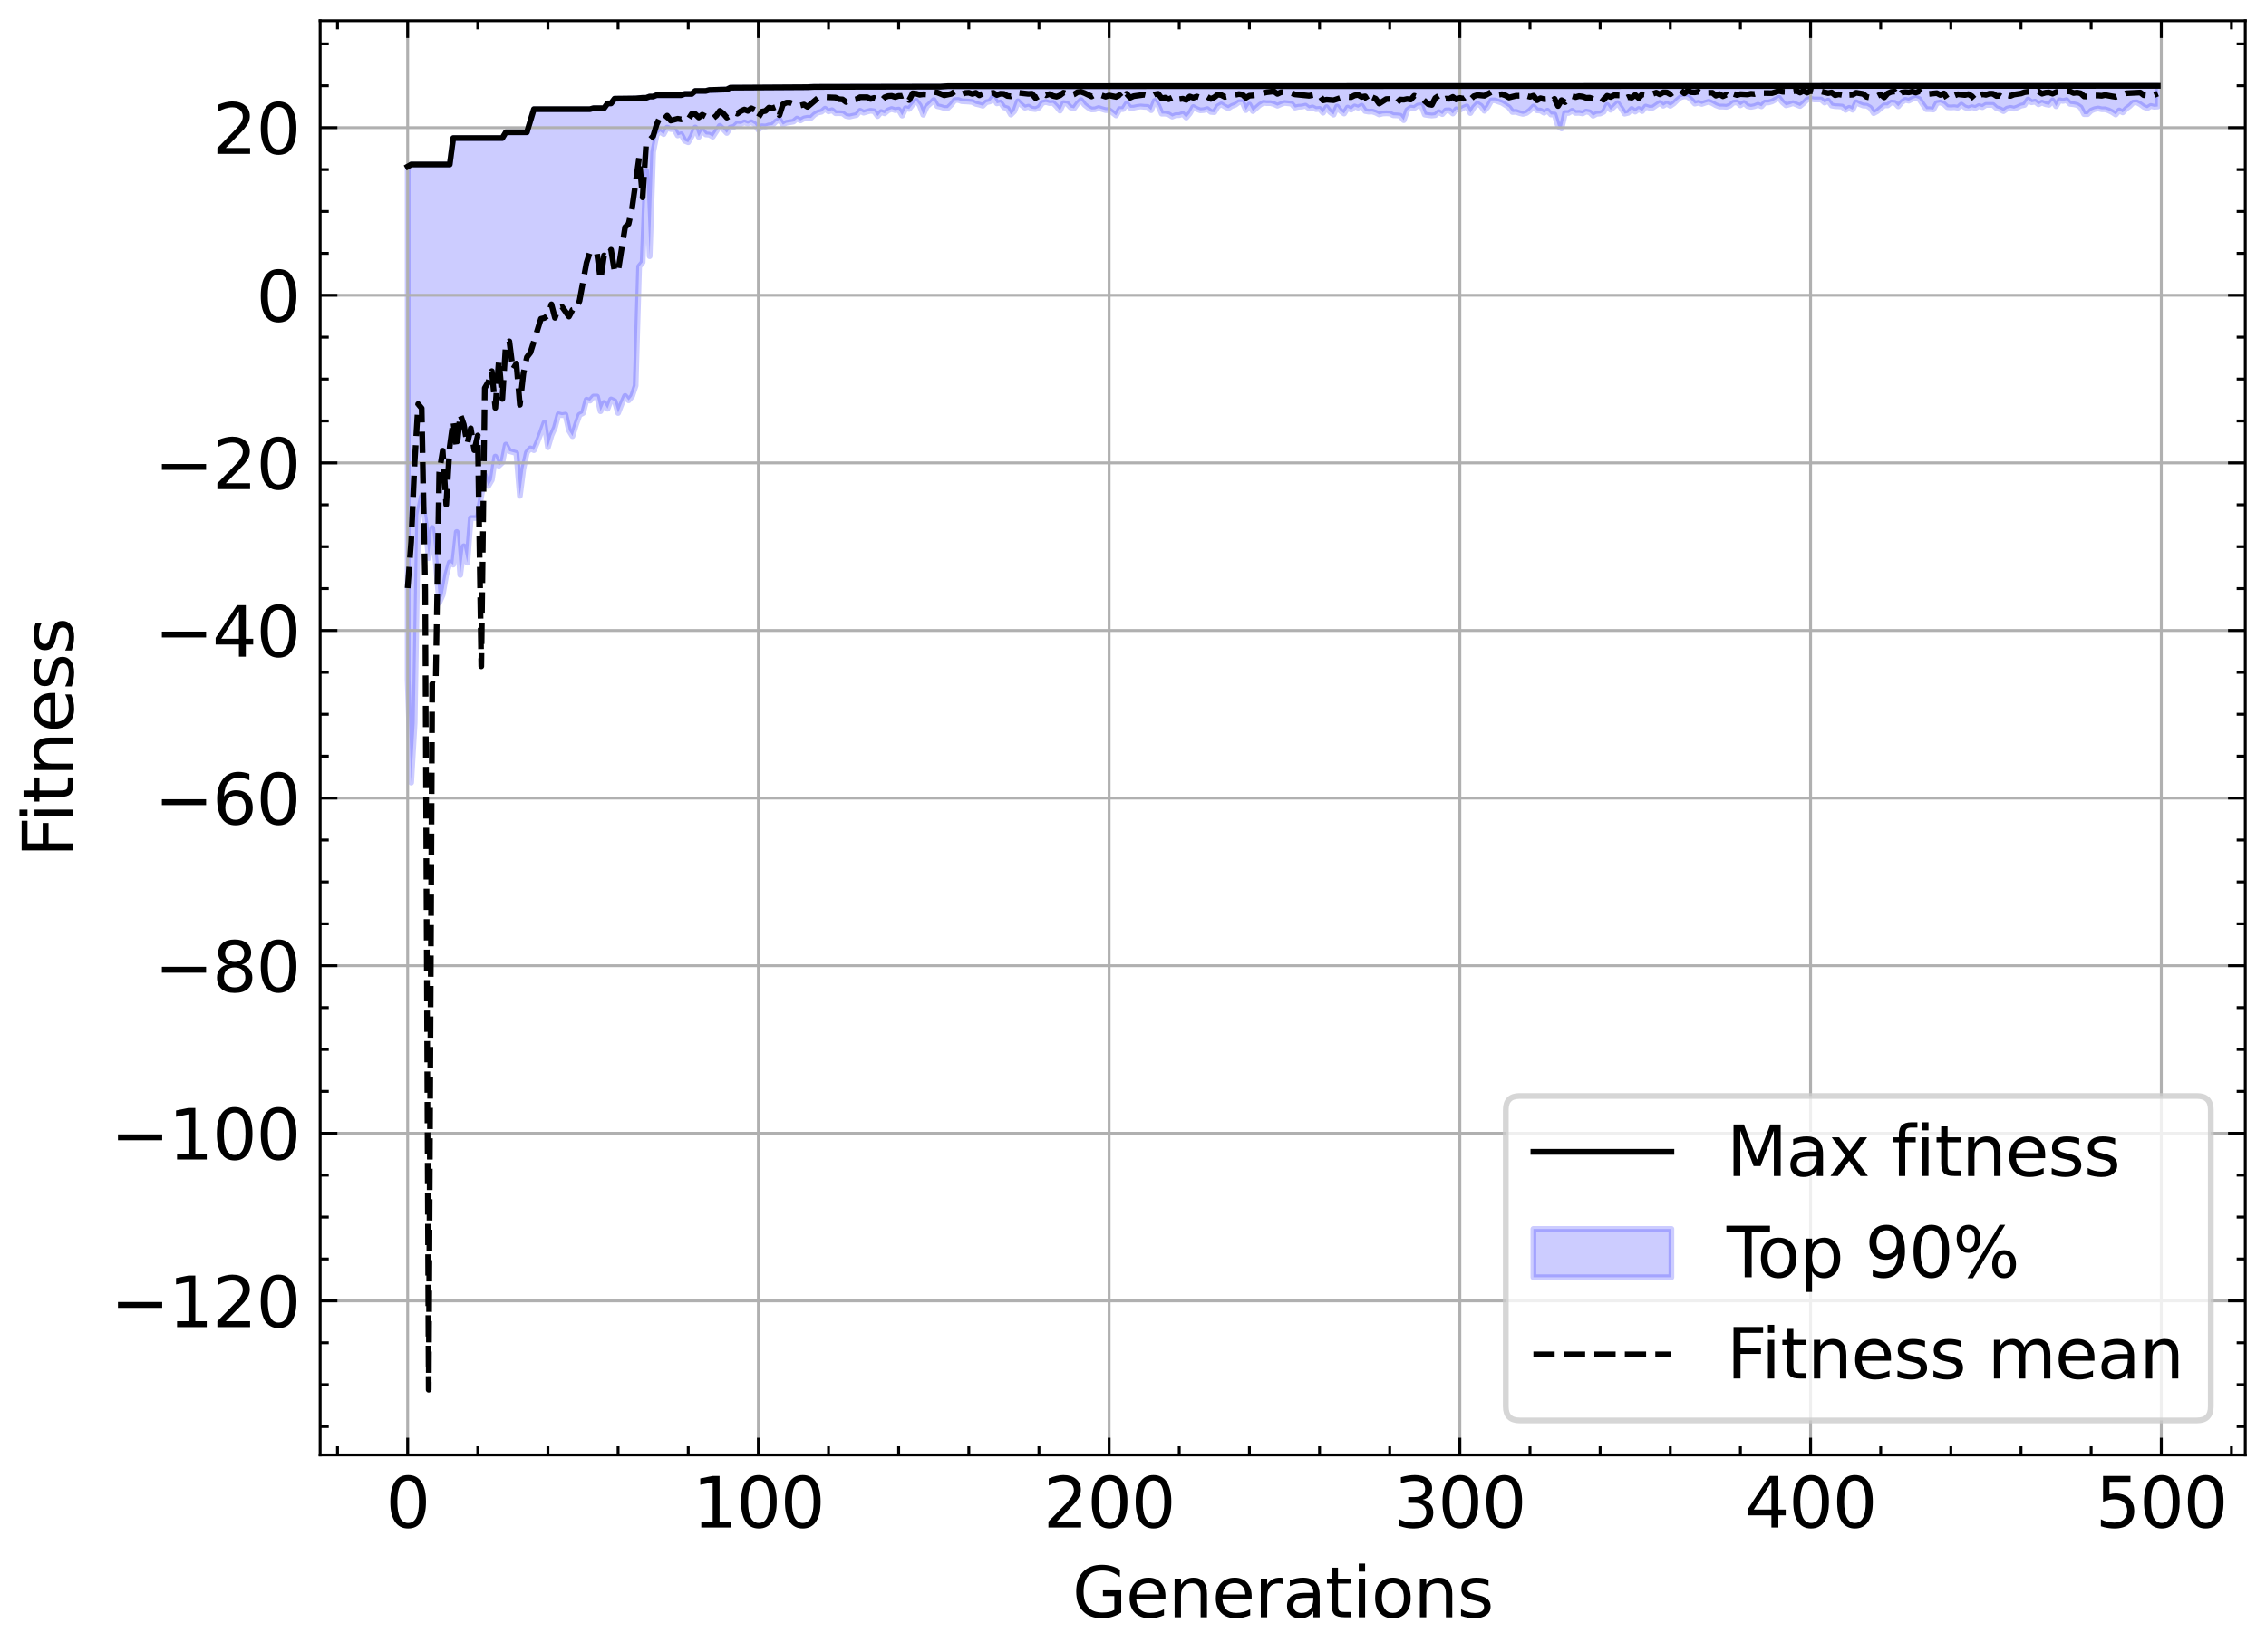 <?xml version="1.0" encoding="utf-8" standalone="no"?>
<!DOCTYPE svg PUBLIC "-//W3C//DTD SVG 1.1//EN"
  "http://www.w3.org/Graphics/SVG/1.1/DTD/svg11.dtd">
<svg xmlns:xlink="http://www.w3.org/1999/xlink" width="394.074pt" height="287.408pt" viewBox="0 0 394.074 287.408" xmlns="http://www.w3.org/2000/svg" version="1.1">
 <defs>
  <style type="text/css">*{stroke-linejoin: round; stroke-linecap: butt}</style>
 </defs>
 <g id="figure_1">
  <g id="patch_1">
   <path d="M 0 287.408 
L 394.074 287.408 
L 394.074 0 
L 0 0 
z
" style="fill: #ffffff"/>
  </g>
  <g id="axes_1">
   <g id="patch_2">
    <path d="M 55.674 253.08 
L 390.474 253.08 
L 390.474 3.6 
L 55.674 3.6 
z
" style="fill: #ffffff"/>
   </g>
   <g id="PolyCollection_1">
    <defs>
     <path id="mfa26693528" d="M 70.893 -258.439 
L 70.893 -169.162 
L 71.503 -151.285 
L 72.112 -161.678 
L 72.722 -197.768 
L 73.332 -201.011 
L 73.942 -196.736 
L 74.552 -190.334 
L 75.162 -195.58 
L 75.772 -189.669 
L 76.382 -182.554 
L 76.992 -183.958 
L 77.602 -187.394 
L 78.212 -189.582 
L 78.822 -189.196 
L 79.432 -194.876 
L 80.042 -187.4 
L 80.652 -192.394 
L 81.262 -189.535 
L 81.872 -197.301 
L 82.482 -197.301 
L 83.091 -197.301 
L 83.701 -201.108 
L 84.311 -204.762 
L 84.921 -202.881 
L 85.531 -203.919 
L 86.141 -207.99 
L 86.751 -206.388 
L 87.361 -206.959 
L 87.971 -210.078 
L 88.581 -208.936 
L 89.191 -208.768 
L 89.801 -208.59 
L 90.411 -201.16 
L 91.021 -205.874 
L 91.631 -208.71 
L 92.241 -209.422 
L 92.851 -209.104 
L 93.461 -210.554 
L 94.071 -212.151 
L 94.68 -213.876 
L 95.29 -209.611 
L 95.9 -211.677 
L 96.51 -213.052 
L 97.12 -215.339 
L 97.73 -215.191 
L 98.34 -215.286 
L 98.95 -212.547 
L 99.56 -211.539 
L 100.17 -213.538 
L 100.78 -215.244 
L 101.39 -215.561 
L 102 -217.887 
L 102.61 -217.72 
L 103.22 -218.425 
L 103.83 -218.425 
L 104.44 -215.875 
L 105.05 -217.329 
L 105.66 -216.306 
L 106.269 -217.93 
L 106.879 -217.654 
L 107.489 -215.569 
L 108.099 -217.129 
L 108.709 -218.535 
L 109.319 -217.765 
L 109.929 -218.489 
L 110.539 -220.325 
L 111.149 -241.043 
L 111.759 -241.786 
L 112.369 -257.694 
L 112.979 -242.841 
L 113.589 -260.958 
L 114.199 -264.001 
L 114.809 -264.529 
L 115.419 -264.083 
L 116.029 -265.221 
L 116.639 -264.946 
L 117.249 -264.955 
L 117.858 -263.852 
L 118.468 -264.054 
L 119.078 -262.914 
L 119.688 -262.66 
L 120.298 -263.723 
L 120.908 -265.233 
L 121.518 -263.591 
L 122.128 -264.756 
L 122.738 -264.026 
L 123.348 -263.979 
L 123.958 -263.627 
L 124.568 -264.56 
L 125.178 -265.515 
L 125.788 -264.94 
L 126.398 -264.278 
L 127.008 -265.228 
L 127.618 -265.326 
L 128.228 -265.905 
L 128.838 -265.833 
L 129.447 -266.129 
L 130.057 -265.887 
L 130.667 -266.144 
L 131.277 -265.792 
L 131.887 -264.823 
L 132.497 -265.446 
L 133.107 -265.395 
L 133.717 -265.59 
L 134.327 -265.651 
L 134.937 -266.272 
L 135.547 -266.601 
L 136.157 -265.716 
L 136.767 -266.059 
L 137.377 -266.146 
L 137.987 -266.25 
L 138.597 -266.782 
L 139.207 -266.455 
L 139.817 -266.797 
L 140.427 -266.92 
L 141.036 -266.89 
L 141.646 -267.475 
L 142.256 -267.829 
L 142.866 -267.962 
L 143.476 -268.497 
L 144.086 -268.022 
L 144.696 -268.243 
L 145.306 -267.711 
L 145.916 -267.722 
L 146.526 -267.689 
L 147.136 -267.229 
L 147.746 -267.13 
L 148.356 -267.272 
L 148.966 -267.398 
L 149.576 -268.143 
L 150.186 -267.797 
L 150.796 -267.984 
L 151.406 -268.141 
L 152.016 -268.05 
L 152.625 -267.206 
L 153.235 -267.924 
L 153.845 -267.691 
L 154.455 -268.21 
L 155.065 -268.447 
L 155.675 -268.24 
L 156.285 -268.352 
L 156.895 -267.296 
L 157.505 -268.583 
L 158.115 -268.454 
L 158.725 -269.237 
L 159.335 -269.889 
L 159.945 -269.076 
L 160.555 -267.449 
L 161.165 -268.849 
L 161.775 -269.395 
L 162.385 -270.005 
L 162.995 -268.943 
L 163.605 -268.809 
L 164.214 -268.613 
L 164.824 -268.603 
L 165.434 -269.197 
L 166.044 -269.988 
L 166.654 -270.015 
L 167.264 -269.798 
L 167.874 -269.763 
L 168.484 -269.728 
L 169.094 -269.661 
L 169.704 -269.34 
L 170.314 -269.201 
L 170.924 -269.009 
L 171.534 -269.618 
L 172.144 -269.748 
L 172.754 -270.597 
L 173.364 -269.424 
L 173.974 -269.584 
L 174.584 -268.736 
L 175.194 -268.545 
L 175.803 -267.478 
L 176.413 -268.078 
L 177.023 -269.791 
L 177.633 -269.154 
L 178.243 -268.67 
L 178.853 -268.85 
L 179.463 -268.494 
L 180.073 -268.421 
L 180.683 -268.682 
L 181.293 -269.522 
L 181.903 -269.653 
L 182.513 -269.474 
L 183.123 -269.512 
L 183.733 -268.904 
L 184.343 -268.152 
L 184.953 -269.468 
L 185.563 -269.386 
L 186.173 -268.722 
L 186.783 -268.558 
L 187.392 -269.391 
L 188.002 -269.993 
L 188.612 -269.182 
L 189.222 -268.7 
L 189.832 -268.361 
L 190.442 -268.387 
L 191.052 -268.613 
L 191.662 -268.425 
L 192.272 -268.248 
L 192.882 -268.248 
L 193.492 -267.813 
L 194.102 -267.326 
L 194.712 -268.426 
L 195.322 -268.426 
L 195.932 -269.378 
L 196.542 -268.662 
L 197.152 -268.671 
L 197.762 -268.802 
L 198.372 -268.883 
L 198.981 -268.823 
L 199.591 -268.797 
L 200.201 -268.23 
L 200.811 -269.86 
L 201.421 -269.063 
L 202.031 -267.637 
L 202.641 -267.637 
L 203.251 -267.512 
L 203.861 -267.121 
L 204.471 -267.376 
L 205.081 -267.376 
L 205.691 -267.588 
L 206.301 -266.955 
L 206.911 -267.686 
L 207.521 -268.782 
L 208.131 -268.439 
L 208.741 -268.206 
L 209.351 -268.251 
L 209.961 -268.439 
L 210.57 -267.941 
L 211.18 -267.891 
L 211.79 -268.9 
L 212.4 -269.253 
L 213.01 -268.864 
L 213.62 -268.577 
L 214.23 -268.969 
L 214.84 -269.188 
L 215.45 -269.636 
L 216.06 -269.656 
L 216.67 -268.248 
L 217.28 -269.22 
L 217.89 -268.074 
L 218.5 -268.634 
L 219.11 -269.168 
L 219.72 -269.528 
L 220.33 -269.46 
L 220.94 -269.466 
L 221.55 -269.301 
L 222.159 -269.019 
L 222.769 -269.289 
L 223.379 -269.501 
L 223.989 -269.44 
L 224.599 -269.372 
L 225.209 -268.689 
L 225.819 -268.835 
L 226.429 -268.867 
L 227.039 -269.019 
L 227.649 -268.55 
L 228.259 -268.725 
L 228.869 -268.411 
L 229.479 -268.476 
L 230.089 -267.79 
L 230.699 -268.764 
L 231.309 -267.911 
L 231.919 -267.463 
L 232.529 -268.881 
L 233.139 -268.107 
L 233.748 -267.657 
L 234.358 -268.687 
L 234.968 -268.327 
L 235.578 -268.883 
L 236.188 -268.664 
L 236.798 -269.021 
L 237.408 -268.091 
L 238.018 -267.979 
L 238.628 -268.006 
L 239.238 -267.813 
L 239.848 -267.502 
L 240.458 -267.668 
L 241.068 -267.697 
L 241.678 -267.668 
L 242.288 -267.359 
L 242.898 -267.338 
L 243.508 -267.274 
L 244.118 -266.496 
L 244.727 -268.245 
L 245.337 -268.685 
L 245.947 -268.598 
L 246.557 -269.028 
L 247.167 -269.087 
L 247.777 -267.471 
L 248.387 -267.376 
L 248.997 -267.311 
L 249.607 -267.376 
L 250.217 -267.905 
L 250.827 -267.556 
L 251.437 -268.201 
L 252.047 -268.22 
L 252.657 -267.654 
L 253.267 -268.408 
L 253.877 -268.284 
L 254.487 -268.653 
L 255.097 -268.892 
L 255.707 -267.739 
L 256.316 -268.733 
L 256.926 -269.357 
L 257.536 -268.999 
L 258.146 -268.13 
L 258.756 -268.847 
L 259.366 -269.941 
L 259.976 -269.949 
L 260.586 -269.731 
L 261.196 -269.523 
L 261.806 -269.137 
L 262.416 -268.742 
L 263.026 -267.918 
L 263.636 -267.952 
L 264.246 -267.74 
L 264.856 -267.593 
L 265.466 -267.754 
L 266.076 -268.214 
L 266.686 -268.871 
L 267.296 -268.209 
L 267.905 -268.172 
L 268.515 -267.794 
L 269.125 -268.157 
L 269.735 -267.485 
L 270.345 -267.489 
L 270.955 -265.468 
L 271.565 -265.052 
L 272.175 -267.754 
L 272.785 -267.754 
L 273.395 -268.144 
L 274.005 -267.754 
L 274.615 -267.784 
L 275.225 -267.673 
L 275.835 -267.997 
L 276.445 -267.876 
L 277.055 -267.276 
L 277.665 -267.61 
L 278.275 -267.652 
L 278.885 -267.952 
L 279.494 -269.145 
L 280.104 -268.306 
L 280.714 -268.872 
L 281.324 -269.469 
L 281.934 -268.595 
L 282.544 -267.629 
L 283.154 -267.782 
L 283.764 -268.456 
L 284.374 -267.984 
L 284.984 -268.456 
L 285.594 -268.079 
L 286.204 -268.865 
L 286.814 -268.663 
L 287.424 -268.671 
L 288.034 -269.093 
L 288.644 -269.504 
L 289.254 -269.014 
L 289.864 -269.373 
L 290.474 -268.996 
L 291.083 -269.405 
L 291.693 -270.019 
L 292.303 -270.501 
L 292.913 -270.649 
L 293.523 -270.57 
L 294.133 -270.03 
L 294.743 -269.375 
L 295.353 -269.533 
L 295.963 -269.326 
L 296.573 -269.54 
L 297.183 -269.715 
L 297.793 -269.446 
L 298.403 -269.099 
L 299.013 -268.867 
L 299.623 -268.867 
L 300.233 -268.821 
L 300.843 -269.027 
L 301.453 -269.547 
L 302.063 -269.609 
L 302.672 -269.086 
L 303.282 -269.507 
L 303.892 -268.951 
L 304.502 -268.81 
L 305.112 -268.929 
L 305.722 -269.176 
L 306.332 -268.91 
L 306.942 -269.58 
L 307.552 -269.58 
L 308.162 -269.753 
L 308.772 -270.087 
L 309.382 -270.403 
L 309.992 -269.614 
L 310.602 -269.082 
L 311.212 -269.248 
L 311.822 -269.466 
L 312.432 -269.21 
L 313.042 -268.965 
L 313.652 -269.458 
L 314.261 -270.079 
L 314.871 -270.229 
L 315.481 -270.1 
L 316.091 -270.101 
L 316.701 -270.095 
L 317.311 -269.55 
L 317.921 -269.91 
L 318.531 -269.044 
L 319.141 -268.934 
L 319.751 -268.91 
L 320.361 -268.859 
L 320.971 -268.287 
L 321.581 -268.647 
L 322.191 -268.31 
L 322.801 -269.615 
L 323.411 -269.282 
L 324.021 -269.047 
L 324.631 -269.014 
L 325.241 -268.673 
L 325.85 -267.718 
L 326.46 -268.054 
L 327.07 -268.575 
L 327.68 -269.08 
L 328.29 -269.072 
L 328.9 -269.578 
L 329.51 -269.53 
L 330.12 -268.903 
L 330.73 -269.627 
L 331.34 -270.036 
L 331.95 -269.885 
L 332.56 -270.188 
L 333.17 -270.405 
L 333.78 -270.165 
L 334.39 -269.245 
L 335 -268.416 
L 335.61 -268.416 
L 336.22 -268.348 
L 336.83 -269.481 
L 337.439 -269.579 
L 338.049 -269.335 
L 338.659 -268.754 
L 339.269 -268.712 
L 339.879 -268.754 
L 340.489 -268.657 
L 341.099 -269.201 
L 341.709 -268.731 
L 342.319 -268.543 
L 342.929 -268.764 
L 343.539 -268.617 
L 344.149 -268.956 
L 344.759 -268.764 
L 345.369 -269.152 
L 345.979 -269.152 
L 346.589 -269.152 
L 347.199 -268.588 
L 347.809 -268.418 
L 348.419 -268.068 
L 349.028 -268.506 
L 349.638 -268.645 
L 350.248 -268.506 
L 350.858 -268.723 
L 351.468 -269.022 
L 352.078 -269.147 
L 352.688 -270.102 
L 353.298 -269.608 
L 353.908 -269.73 
L 354.518 -269.258 
L 355.128 -269.567 
L 355.738 -269.277 
L 356.348 -269.169 
L 356.958 -269.936 
L 357.568 -268.925 
L 358.178 -269.961 
L 358.788 -269.837 
L 359.398 -269.992 
L 360.008 -269.334 
L 360.617 -269.271 
L 361.227 -269.137 
L 361.837 -268.735 
L 362.447 -267.55 
L 363.057 -267.55 
L 363.667 -268.17 
L 364.277 -268.42 
L 364.887 -268.533 
L 365.497 -268.396 
L 366.107 -268.396 
L 366.717 -268.197 
L 367.327 -267.887 
L 367.937 -267.481 
L 368.547 -268.197 
L 369.157 -267.855 
L 369.767 -268.505 
L 370.377 -268.96 
L 370.987 -269.569 
L 371.597 -269.601 
L 372.206 -269.271 
L 372.816 -268.823 
L 373.426 -268.574 
L 374.036 -268.971 
L 374.646 -268.826 
L 375.256 -268.879 
L 375.256 -272.467 
L 375.256 -272.467 
L 374.646 -272.467 
L 374.036 -272.467 
L 373.426 -272.467 
L 372.816 -272.467 
L 372.206 -272.467 
L 371.597 -272.467 
L 370.987 -272.467 
L 370.377 -272.467 
L 369.767 -272.467 
L 369.157 -272.467 
L 368.547 -272.467 
L 367.937 -272.467 
L 367.327 -272.467 
L 366.717 -272.467 
L 366.107 -272.467 
L 365.497 -272.467 
L 364.887 -272.467 
L 364.277 -272.467 
L 363.667 -272.467 
L 363.057 -272.467 
L 362.447 -272.467 
L 361.837 -272.467 
L 361.227 -272.467 
L 360.617 -272.467 
L 360.008 -272.467 
L 359.398 -272.467 
L 358.788 -272.467 
L 358.178 -272.467 
L 357.568 -272.467 
L 356.958 -272.467 
L 356.348 -272.467 
L 355.738 -272.467 
L 355.128 -272.467 
L 354.518 -272.467 
L 353.908 -272.467 
L 353.298 -272.467 
L 352.688 -272.467 
L 352.078 -272.467 
L 351.468 -272.467 
L 350.858 -272.467 
L 350.248 -272.467 
L 349.638 -272.467 
L 349.028 -272.467 
L 348.419 -272.467 
L 347.809 -272.467 
L 347.199 -272.467 
L 346.589 -272.467 
L 345.979 -272.467 
L 345.369 -272.467 
L 344.759 -272.467 
L 344.149 -272.467 
L 343.539 -272.467 
L 342.929 -272.467 
L 342.319 -272.467 
L 341.709 -272.467 
L 341.099 -272.467 
L 340.489 -272.467 
L 339.879 -272.467 
L 339.269 -272.467 
L 338.659 -272.467 
L 338.049 -272.467 
L 337.439 -272.467 
L 336.83 -272.467 
L 336.22 -272.467 
L 335.61 -272.467 
L 335 -272.467 
L 334.39 -272.467 
L 333.78 -272.467 
L 333.17 -272.467 
L 332.56 -272.467 
L 331.95 -272.467 
L 331.34 -272.467 
L 330.73 -272.467 
L 330.12 -272.467 
L 329.51 -272.467 
L 328.9 -272.467 
L 328.29 -272.445 
L 327.68 -272.445 
L 327.07 -272.445 
L 326.46 -272.445 
L 325.85 -272.445 
L 325.241 -272.445 
L 324.631 -272.445 
L 324.021 -272.445 
L 323.411 -272.445 
L 322.801 -272.445 
L 322.191 -272.445 
L 321.581 -272.445 
L 320.971 -272.445 
L 320.361 -272.445 
L 319.751 -272.445 
L 319.141 -272.445 
L 318.531 -272.445 
L 317.921 -272.445 
L 317.311 -272.445 
L 316.701 -272.445 
L 316.091 -272.445 
L 315.481 -272.445 
L 314.871 -272.445 
L 314.261 -272.445 
L 313.652 -272.445 
L 313.042 -272.445 
L 312.432 -272.445 
L 311.822 -272.445 
L 311.212 -272.445 
L 310.602 -272.445 
L 309.992 -272.445 
L 309.382 -272.445 
L 308.772 -272.445 
L 308.162 -272.445 
L 307.552 -272.445 
L 306.942 -272.445 
L 306.332 -272.444 
L 305.722 -272.444 
L 305.112 -272.444 
L 304.502 -272.444 
L 303.892 -272.444 
L 303.282 -272.444 
L 302.672 -272.444 
L 302.063 -272.444 
L 301.453 -272.444 
L 300.843 -272.444 
L 300.233 -272.444 
L 299.623 -272.444 
L 299.013 -272.444 
L 298.403 -272.444 
L 297.793 -272.444 
L 297.183 -272.444 
L 296.573 -272.444 
L 295.963 -272.444 
L 295.353 -272.444 
L 294.743 -272.444 
L 294.133 -272.444 
L 293.523 -272.444 
L 292.913 -272.444 
L 292.303 -272.444 
L 291.693 -272.444 
L 291.083 -272.444 
L 290.474 -272.444 
L 289.864 -272.444 
L 289.254 -272.444 
L 288.644 -272.444 
L 288.034 -272.444 
L 287.424 -272.444 
L 286.814 -272.444 
L 286.204 -272.444 
L 285.594 -272.444 
L 284.984 -272.444 
L 284.374 -272.444 
L 283.764 -272.444 
L 283.154 -272.444 
L 282.544 -272.444 
L 281.934 -272.444 
L 281.324 -272.444 
L 280.714 -272.444 
L 280.104 -272.444 
L 279.494 -272.444 
L 278.885 -272.444 
L 278.275 -272.444 
L 277.665 -272.444 
L 277.055 -272.444 
L 276.445 -272.444 
L 275.835 -272.444 
L 275.225 -272.444 
L 274.615 -272.444 
L 274.005 -272.444 
L 273.395 -272.444 
L 272.785 -272.444 
L 272.175 -272.444 
L 271.565 -272.444 
L 270.955 -272.444 
L 270.345 -272.444 
L 269.735 -272.444 
L 269.125 -272.444 
L 268.515 -272.444 
L 267.905 -272.444 
L 267.296 -272.444 
L 266.686 -272.444 
L 266.076 -272.444 
L 265.466 -272.444 
L 264.856 -272.444 
L 264.246 -272.444 
L 263.636 -272.444 
L 263.026 -272.444 
L 262.416 -272.444 
L 261.806 -272.444 
L 261.196 -272.444 
L 260.586 -272.444 
L 259.976 -272.444 
L 259.366 -272.444 
L 258.756 -272.444 
L 258.146 -272.444 
L 257.536 -272.444 
L 256.926 -272.444 
L 256.316 -272.444 
L 255.707 -272.444 
L 255.097 -272.444 
L 254.487 -272.444 
L 253.877 -272.444 
L 253.267 -272.444 
L 252.657 -272.444 
L 252.047 -272.444 
L 251.437 -272.444 
L 250.827 -272.444 
L 250.217 -272.444 
L 249.607 -272.444 
L 248.997 -272.444 
L 248.387 -272.444 
L 247.777 -272.442 
L 247.167 -272.442 
L 246.557 -272.442 
L 245.947 -272.442 
L 245.337 -272.442 
L 244.727 -272.442 
L 244.118 -272.442 
L 243.508 -272.442 
L 242.898 -272.442 
L 242.288 -272.442 
L 241.678 -272.442 
L 241.068 -272.442 
L 240.458 -272.442 
L 239.848 -272.442 
L 239.238 -272.442 
L 238.628 -272.442 
L 238.018 -272.442 
L 237.408 -272.442 
L 236.798 -272.442 
L 236.188 -272.442 
L 235.578 -272.442 
L 234.968 -272.441 
L 234.358 -272.441 
L 233.748 -272.441 
L 233.139 -272.441 
L 232.529 -272.439 
L 231.919 -272.439 
L 231.309 -272.439 
L 230.699 -272.439 
L 230.089 -272.439 
L 229.479 -272.439 
L 228.869 -272.433 
L 228.259 -272.433 
L 227.649 -272.433 
L 227.039 -272.433 
L 226.429 -272.433 
L 225.819 -272.433 
L 225.209 -272.433 
L 224.599 -272.433 
L 223.989 -272.433 
L 223.379 -272.433 
L 222.769 -272.433 
L 222.159 -272.433 
L 221.55 -272.433 
L 220.94 -272.432 
L 220.33 -272.432 
L 219.72 -272.432 
L 219.11 -272.432 
L 218.5 -272.432 
L 217.89 -272.432 
L 217.28 -272.432 
L 216.67 -272.432 
L 216.06 -272.432 
L 215.45 -272.432 
L 214.84 -272.432 
L 214.23 -272.432 
L 213.62 -272.432 
L 213.01 -272.432 
L 212.4 -272.431 
L 211.79 -272.431 
L 211.18 -272.431 
L 210.57 -272.431 
L 209.961 -272.431 
L 209.351 -272.431 
L 208.741 -272.431 
L 208.131 -272.431 
L 207.521 -272.431 
L 206.911 -272.431 
L 206.301 -272.431 
L 205.691 -272.431 
L 205.081 -272.431 
L 204.471 -272.431 
L 203.861 -272.431 
L 203.251 -272.431 
L 202.641 -272.431 
L 202.031 -272.431 
L 201.421 -272.431 
L 200.811 -272.431 
L 200.201 -272.431 
L 199.591 -272.431 
L 198.981 -272.431 
L 198.372 -272.431 
L 197.762 -272.431 
L 197.152 -272.415 
L 196.542 -272.415 
L 195.932 -272.415 
L 195.322 -272.415 
L 194.712 -272.415 
L 194.102 -272.415 
L 193.492 -272.415 
L 192.882 -272.415 
L 192.272 -272.415 
L 191.662 -272.415 
L 191.052 -272.415 
L 190.442 -272.415 
L 189.832 -272.415 
L 189.222 -272.415 
L 188.612 -272.415 
L 188.002 -272.415 
L 187.392 -272.415 
L 186.783 -272.415 
L 186.173 -272.415 
L 185.563 -272.415 
L 184.953 -272.415 
L 184.343 -272.415 
L 183.733 -272.415 
L 183.123 -272.415 
L 182.513 -272.415 
L 181.903 -272.415 
L 181.293 -272.415 
L 180.683 -272.415 
L 180.073 -272.414 
L 179.463 -272.414 
L 178.853 -272.414 
L 178.243 -272.414 
L 177.633 -272.414 
L 177.023 -272.414 
L 176.413 -272.414 
L 175.803 -272.414 
L 175.194 -272.414 
L 174.584 -272.414 
L 173.974 -272.414 
L 173.364 -272.414 
L 172.754 -272.414 
L 172.144 -272.414 
L 171.534 -272.414 
L 170.924 -272.414 
L 170.314 -272.414 
L 169.704 -272.414 
L 169.094 -272.414 
L 168.484 -272.414 
L 167.874 -272.414 
L 167.264 -272.414 
L 166.654 -272.414 
L 166.044 -272.414 
L 165.434 -272.414 
L 164.824 -272.414 
L 164.214 -272.414 
L 163.605 -272.336 
L 162.995 -272.336 
L 162.385 -272.336 
L 161.775 -272.336 
L 161.165 -272.336 
L 160.555 -272.336 
L 159.945 -272.336 
L 159.335 -272.336 
L 158.725 -272.336 
L 158.115 -272.336 
L 157.505 -272.336 
L 156.895 -272.336 
L 156.285 -272.336 
L 155.675 -272.336 
L 155.065 -272.331 
L 154.455 -272.33 
L 153.845 -272.33 
L 153.235 -272.33 
L 152.625 -272.33 
L 152.016 -272.33 
L 151.406 -272.33 
L 150.796 -272.33 
L 150.186 -272.33 
L 149.576 -272.33 
L 148.966 -272.33 
L 148.356 -272.33 
L 147.746 -272.33 
L 147.136 -272.33 
L 146.526 -272.33 
L 145.916 -272.294 
L 145.306 -272.294 
L 144.696 -272.294 
L 144.086 -272.294 
L 143.476 -272.294 
L 142.866 -272.294 
L 142.256 -272.294 
L 141.646 -272.294 
L 141.036 -272.294 
L 140.427 -272.237 
L 139.817 -272.237 
L 139.207 -272.237 
L 138.597 -272.237 
L 137.987 -272.237 
L 137.377 -272.186 
L 136.767 -272.186 
L 136.157 -272.186 
L 135.547 -272.186 
L 134.937 -272.186 
L 134.327 -272.186 
L 133.717 -272.186 
L 133.107 -272.185 
L 132.497 -272.157 
L 131.887 -272.157 
L 131.277 -272.157 
L 130.667 -272.157 
L 130.057 -272.157 
L 129.447 -272.157 
L 128.838 -272.157 
L 128.228 -272.157 
L 127.618 -272.157 
L 127.008 -272.157 
L 126.398 -271.838 
L 125.788 -271.838 
L 125.178 -271.834 
L 124.568 -271.762 
L 123.958 -271.748 
L 123.348 -271.748 
L 122.738 -271.587 
L 122.128 -271.587 
L 121.518 -271.587 
L 120.908 -271.587 
L 120.298 -271.07 
L 119.688 -271.07 
L 119.078 -271.07 
L 118.468 -270.857 
L 117.858 -270.857 
L 117.249 -270.857 
L 116.639 -270.857 
L 116.029 -270.857 
L 115.419 -270.857 
L 114.809 -270.857 
L 114.199 -270.857 
L 113.589 -270.613 
L 112.979 -270.613 
L 112.369 -270.385 
L 111.759 -270.385 
L 111.149 -270.365 
L 110.539 -270.284 
L 109.929 -270.284 
L 109.319 -270.24 
L 108.709 -270.24 
L 108.099 -270.24 
L 107.489 -270.24 
L 106.879 -270.24 
L 106.269 -269.418 
L 105.66 -269.418 
L 105.05 -268.582 
L 104.44 -268.582 
L 103.83 -268.582 
L 103.22 -268.582 
L 102.61 -268.417 
L 102 -268.417 
L 101.39 -268.417 
L 100.78 -268.417 
L 100.17 -268.417 
L 99.56 -268.417 
L 98.95 -268.417 
L 98.34 -268.417 
L 97.73 -268.417 
L 97.12 -268.417 
L 96.51 -268.417 
L 95.9 -268.417 
L 95.29 -268.417 
L 94.68 -268.417 
L 94.071 -268.417 
L 93.461 -268.417 
L 92.851 -268.417 
L 92.241 -266.444 
L 91.631 -264.402 
L 91.021 -264.402 
L 90.411 -264.402 
L 89.801 -264.402 
L 89.191 -264.402 
L 88.581 -264.402 
L 87.971 -264.402 
L 87.361 -263.388 
L 86.751 -263.388 
L 86.141 -263.388 
L 85.531 -263.388 
L 84.921 -263.388 
L 84.311 -263.388 
L 83.701 -263.388 
L 83.091 -263.388 
L 82.482 -263.388 
L 81.872 -263.388 
L 81.262 -263.388 
L 80.652 -263.388 
L 80.042 -263.388 
L 79.432 -263.388 
L 78.822 -263.388 
L 78.212 -258.796 
L 77.602 -258.796 
L 76.992 -258.796 
L 76.382 -258.796 
L 75.772 -258.796 
L 75.162 -258.796 
L 74.552 -258.796 
L 73.942 -258.796 
L 73.332 -258.796 
L 72.722 -258.796 
L 72.112 -258.796 
L 71.503 -258.796 
L 70.893 -258.439 
z
" style="stroke: #0000ff; stroke-opacity: 0.2"/>
    </defs>
    <g clip-path="url(#p7a654a7a1d)">
     <use xlink:href="#mfa26693528" x="0" y="287.408" style="fill: #0000ff; fill-opacity: 0.2; stroke: #0000ff; stroke-opacity: 0.2"/>
    </g>
   </g>
   <g id="matplotlib.axis_1">
    <g id="xtick_1">
     <g id="line2d_1">
      <path d="M 70.893 253.08 
L 70.893 3.6 
" clip-path="url(#p7a654a7a1d)" style="fill: none; stroke: #b0b0b0; stroke-width: 0.5; stroke-linecap: square"/>
     </g>
     <g id="line2d_2">
      <defs>
       <path id="m504f15ca3d" d="M 0 0 
L 0 -3 
" style="stroke: #000000; stroke-width: 0.5"/>
      </defs>
      <g>
       <use xlink:href="#m504f15ca3d" x="70.893" y="253.08" style="stroke: #000000; stroke-width: 0.5"/>
      </g>
     </g>
     <g id="line2d_3">
      <defs>
       <path id="m6ae37e8278" d="M 0 0 
L 0 3 
" style="stroke: #000000; stroke-width: 0.5"/>
      </defs>
      <g>
       <use xlink:href="#m6ae37e8278" x="70.893" y="3.6" style="stroke: #000000; stroke-width: 0.5"/>
      </g>
     </g>
     <g id="text_1">
      <!-- 0 -->
      <g transform="translate(67.075 265.698) scale(0.12 -0.12)">
       <defs>
        <path id="DejaVuSans-30" d="M 2034 4250 
Q 1547 4250 1301 3770 
Q 1056 3291 1056 2328 
Q 1056 1369 1301 889 
Q 1547 409 2034 409 
Q 2525 409 2770 889 
Q 3016 1369 3016 2328 
Q 3016 3291 2770 3770 
Q 2525 4250 2034 4250 
z
M 2034 4750 
Q 2819 4750 3233 4129 
Q 3647 3509 3647 2328 
Q 3647 1150 3233 529 
Q 2819 -91 2034 -91 
Q 1250 -91 836 529 
Q 422 1150 422 2328 
Q 422 3509 836 4129 
Q 1250 4750 2034 4750 
z
" transform="scale(0.016)"/>
       </defs>
       <use xlink:href="#DejaVuSans-30"/>
      </g>
     </g>
    </g>
    <g id="xtick_2">
     <g id="line2d_4">
      <path d="M 131.887 253.08 
L 131.887 3.6 
" clip-path="url(#p7a654a7a1d)" style="fill: none; stroke: #b0b0b0; stroke-width: 0.5; stroke-linecap: square"/>
     </g>
     <g id="line2d_5">
      <g>
       <use xlink:href="#m504f15ca3d" x="131.887" y="253.08" style="stroke: #000000; stroke-width: 0.5"/>
      </g>
     </g>
     <g id="line2d_6">
      <g>
       <use xlink:href="#m6ae37e8278" x="131.887" y="3.6" style="stroke: #000000; stroke-width: 0.5"/>
      </g>
     </g>
     <g id="text_2">
      <!-- 100 -->
      <g transform="translate(120.435 265.698) scale(0.12 -0.12)">
       <defs>
        <path id="DejaVuSans-31" d="M 794 531 
L 1825 531 
L 1825 4091 
L 703 3866 
L 703 4441 
L 1819 4666 
L 2450 4666 
L 2450 531 
L 3481 531 
L 3481 0 
L 794 0 
L 794 531 
z
" transform="scale(0.016)"/>
       </defs>
       <use xlink:href="#DejaVuSans-31"/>
       <use xlink:href="#DejaVuSans-30" x="63.623"/>
       <use xlink:href="#DejaVuSans-30" x="127.246"/>
      </g>
     </g>
    </g>
    <g id="xtick_3">
     <g id="line2d_7">
      <path d="M 192.882 253.08 
L 192.882 3.6 
" clip-path="url(#p7a654a7a1d)" style="fill: none; stroke: #b0b0b0; stroke-width: 0.5; stroke-linecap: square"/>
     </g>
     <g id="line2d_8">
      <g>
       <use xlink:href="#m504f15ca3d" x="192.882" y="253.08" style="stroke: #000000; stroke-width: 0.5"/>
      </g>
     </g>
     <g id="line2d_9">
      <g>
       <use xlink:href="#m6ae37e8278" x="192.882" y="3.6" style="stroke: #000000; stroke-width: 0.5"/>
      </g>
     </g>
     <g id="text_3">
      <!-- 200 -->
      <g transform="translate(181.429 265.698) scale(0.12 -0.12)">
       <defs>
        <path id="DejaVuSans-32" d="M 1228 531 
L 3431 531 
L 3431 0 
L 469 0 
L 469 531 
Q 828 903 1448 1529 
Q 2069 2156 2228 2338 
Q 2531 2678 2651 2914 
Q 2772 3150 2772 3378 
Q 2772 3750 2511 3984 
Q 2250 4219 1831 4219 
Q 1534 4219 1204 4116 
Q 875 4013 500 3803 
L 500 4441 
Q 881 4594 1212 4672 
Q 1544 4750 1819 4750 
Q 2544 4750 2975 4387 
Q 3406 4025 3406 3419 
Q 3406 3131 3298 2873 
Q 3191 2616 2906 2266 
Q 2828 2175 2409 1742 
Q 1991 1309 1228 531 
z
" transform="scale(0.016)"/>
       </defs>
       <use xlink:href="#DejaVuSans-32"/>
       <use xlink:href="#DejaVuSans-30" x="63.623"/>
       <use xlink:href="#DejaVuSans-30" x="127.246"/>
      </g>
     </g>
    </g>
    <g id="xtick_4">
     <g id="line2d_10">
      <path d="M 253.877 253.08 
L 253.877 3.6 
" clip-path="url(#p7a654a7a1d)" style="fill: none; stroke: #b0b0b0; stroke-width: 0.5; stroke-linecap: square"/>
     </g>
     <g id="line2d_11">
      <g>
       <use xlink:href="#m504f15ca3d" x="253.877" y="253.08" style="stroke: #000000; stroke-width: 0.5"/>
      </g>
     </g>
     <g id="line2d_12">
      <g>
       <use xlink:href="#m6ae37e8278" x="253.877" y="3.6" style="stroke: #000000; stroke-width: 0.5"/>
      </g>
     </g>
     <g id="text_4">
      <!-- 300 -->
      <g transform="translate(242.424 265.698) scale(0.12 -0.12)">
       <defs>
        <path id="DejaVuSans-33" d="M 2597 2516 
Q 3050 2419 3304 2112 
Q 3559 1806 3559 1356 
Q 3559 666 3084 287 
Q 2609 -91 1734 -91 
Q 1441 -91 1130 -33 
Q 819 25 488 141 
L 488 750 
Q 750 597 1062 519 
Q 1375 441 1716 441 
Q 2309 441 2620 675 
Q 2931 909 2931 1356 
Q 2931 1769 2642 2001 
Q 2353 2234 1838 2234 
L 1294 2234 
L 1294 2753 
L 1863 2753 
Q 2328 2753 2575 2939 
Q 2822 3125 2822 3475 
Q 2822 3834 2567 4026 
Q 2313 4219 1838 4219 
Q 1578 4219 1281 4162 
Q 984 4106 628 3988 
L 628 4550 
Q 988 4650 1302 4700 
Q 1616 4750 1894 4750 
Q 2613 4750 3031 4423 
Q 3450 4097 3450 3541 
Q 3450 3153 3228 2886 
Q 3006 2619 2597 2516 
z
" transform="scale(0.016)"/>
       </defs>
       <use xlink:href="#DejaVuSans-33"/>
       <use xlink:href="#DejaVuSans-30" x="63.623"/>
       <use xlink:href="#DejaVuSans-30" x="127.246"/>
      </g>
     </g>
    </g>
    <g id="xtick_5">
     <g id="line2d_13">
      <path d="M 314.871 253.08 
L 314.871 3.6 
" clip-path="url(#p7a654a7a1d)" style="fill: none; stroke: #b0b0b0; stroke-width: 0.5; stroke-linecap: square"/>
     </g>
     <g id="line2d_14">
      <g>
       <use xlink:href="#m504f15ca3d" x="314.871" y="253.08" style="stroke: #000000; stroke-width: 0.5"/>
      </g>
     </g>
     <g id="line2d_15">
      <g>
       <use xlink:href="#m6ae37e8278" x="314.871" y="3.6" style="stroke: #000000; stroke-width: 0.5"/>
      </g>
     </g>
     <g id="text_5">
      <!-- 400 -->
      <g transform="translate(303.419 265.698) scale(0.12 -0.12)">
       <defs>
        <path id="DejaVuSans-34" d="M 2419 4116 
L 825 1625 
L 2419 1625 
L 2419 4116 
z
M 2253 4666 
L 3047 4666 
L 3047 1625 
L 3713 1625 
L 3713 1100 
L 3047 1100 
L 3047 0 
L 2419 0 
L 2419 1100 
L 313 1100 
L 313 1709 
L 2253 4666 
z
" transform="scale(0.016)"/>
       </defs>
       <use xlink:href="#DejaVuSans-34"/>
       <use xlink:href="#DejaVuSans-30" x="63.623"/>
       <use xlink:href="#DejaVuSans-30" x="127.246"/>
      </g>
     </g>
    </g>
    <g id="xtick_6">
     <g id="line2d_16">
      <path d="M 375.866 253.08 
L 375.866 3.6 
" clip-path="url(#p7a654a7a1d)" style="fill: none; stroke: #b0b0b0; stroke-width: 0.5; stroke-linecap: square"/>
     </g>
     <g id="line2d_17">
      <g>
       <use xlink:href="#m504f15ca3d" x="375.866" y="253.08" style="stroke: #000000; stroke-width: 0.5"/>
      </g>
     </g>
     <g id="line2d_18">
      <g>
       <use xlink:href="#m6ae37e8278" x="375.866" y="3.6" style="stroke: #000000; stroke-width: 0.5"/>
      </g>
     </g>
     <g id="text_6">
      <!-- 500 -->
      <g transform="translate(364.414 265.698) scale(0.12 -0.12)">
       <defs>
        <path id="DejaVuSans-35" d="M 691 4666 
L 3169 4666 
L 3169 4134 
L 1269 4134 
L 1269 2991 
Q 1406 3038 1543 3061 
Q 1681 3084 1819 3084 
Q 2600 3084 3056 2656 
Q 3513 2228 3513 1497 
Q 3513 744 3044 326 
Q 2575 -91 1722 -91 
Q 1428 -91 1123 -41 
Q 819 9 494 109 
L 494 744 
Q 775 591 1075 516 
Q 1375 441 1709 441 
Q 2250 441 2565 725 
Q 2881 1009 2881 1497 
Q 2881 1984 2565 2268 
Q 2250 2553 1709 2553 
Q 1456 2553 1204 2497 
Q 953 2441 691 2322 
L 691 4666 
z
" transform="scale(0.016)"/>
       </defs>
       <use xlink:href="#DejaVuSans-35"/>
       <use xlink:href="#DejaVuSans-30" x="63.623"/>
       <use xlink:href="#DejaVuSans-30" x="127.246"/>
      </g>
     </g>
    </g>
    <g id="xtick_7">
     <g id="line2d_19">
      <defs>
       <path id="m52193428e1" d="M 0 0 
L 0 -1.5 
" style="stroke: #000000; stroke-width: 0.5"/>
      </defs>
      <g>
       <use xlink:href="#m52193428e1" x="58.694" y="253.08" style="stroke: #000000; stroke-width: 0.5"/>
      </g>
     </g>
     <g id="line2d_20">
      <defs>
       <path id="mdc9b8a3fff" d="M 0 0 
L 0 1.5 
" style="stroke: #000000; stroke-width: 0.5"/>
      </defs>
      <g>
       <use xlink:href="#mdc9b8a3fff" x="58.694" y="3.6" style="stroke: #000000; stroke-width: 0.5"/>
      </g>
     </g>
    </g>
    <g id="xtick_8">
     <g id="line2d_21">
      <g>
       <use xlink:href="#m52193428e1" x="83.091" y="253.08" style="stroke: #000000; stroke-width: 0.5"/>
      </g>
     </g>
     <g id="line2d_22">
      <g>
       <use xlink:href="#mdc9b8a3fff" x="83.091" y="3.6" style="stroke: #000000; stroke-width: 0.5"/>
      </g>
     </g>
    </g>
    <g id="xtick_9">
     <g id="line2d_23">
      <g>
       <use xlink:href="#m52193428e1" x="95.29" y="253.08" style="stroke: #000000; stroke-width: 0.5"/>
      </g>
     </g>
     <g id="line2d_24">
      <g>
       <use xlink:href="#mdc9b8a3fff" x="95.29" y="3.6" style="stroke: #000000; stroke-width: 0.5"/>
      </g>
     </g>
    </g>
    <g id="xtick_10">
     <g id="line2d_25">
      <g>
       <use xlink:href="#m52193428e1" x="107.489" y="253.08" style="stroke: #000000; stroke-width: 0.5"/>
      </g>
     </g>
     <g id="line2d_26">
      <g>
       <use xlink:href="#mdc9b8a3fff" x="107.489" y="3.6" style="stroke: #000000; stroke-width: 0.5"/>
      </g>
     </g>
    </g>
    <g id="xtick_11">
     <g id="line2d_27">
      <g>
       <use xlink:href="#m52193428e1" x="119.688" y="253.08" style="stroke: #000000; stroke-width: 0.5"/>
      </g>
     </g>
     <g id="line2d_28">
      <g>
       <use xlink:href="#mdc9b8a3fff" x="119.688" y="3.6" style="stroke: #000000; stroke-width: 0.5"/>
      </g>
     </g>
    </g>
    <g id="xtick_12">
     <g id="line2d_29">
      <g>
       <use xlink:href="#m52193428e1" x="144.086" y="253.08" style="stroke: #000000; stroke-width: 0.5"/>
      </g>
     </g>
     <g id="line2d_30">
      <g>
       <use xlink:href="#mdc9b8a3fff" x="144.086" y="3.6" style="stroke: #000000; stroke-width: 0.5"/>
      </g>
     </g>
    </g>
    <g id="xtick_13">
     <g id="line2d_31">
      <g>
       <use xlink:href="#m52193428e1" x="156.285" y="253.08" style="stroke: #000000; stroke-width: 0.5"/>
      </g>
     </g>
     <g id="line2d_32">
      <g>
       <use xlink:href="#mdc9b8a3fff" x="156.285" y="3.6" style="stroke: #000000; stroke-width: 0.5"/>
      </g>
     </g>
    </g>
    <g id="xtick_14">
     <g id="line2d_33">
      <g>
       <use xlink:href="#m52193428e1" x="168.484" y="253.08" style="stroke: #000000; stroke-width: 0.5"/>
      </g>
     </g>
     <g id="line2d_34">
      <g>
       <use xlink:href="#mdc9b8a3fff" x="168.484" y="3.6" style="stroke: #000000; stroke-width: 0.5"/>
      </g>
     </g>
    </g>
    <g id="xtick_15">
     <g id="line2d_35">
      <g>
       <use xlink:href="#m52193428e1" x="180.683" y="253.08" style="stroke: #000000; stroke-width: 0.5"/>
      </g>
     </g>
     <g id="line2d_36">
      <g>
       <use xlink:href="#mdc9b8a3fff" x="180.683" y="3.6" style="stroke: #000000; stroke-width: 0.5"/>
      </g>
     </g>
    </g>
    <g id="xtick_16">
     <g id="line2d_37">
      <g>
       <use xlink:href="#m52193428e1" x="205.081" y="253.08" style="stroke: #000000; stroke-width: 0.5"/>
      </g>
     </g>
     <g id="line2d_38">
      <g>
       <use xlink:href="#mdc9b8a3fff" x="205.081" y="3.6" style="stroke: #000000; stroke-width: 0.5"/>
      </g>
     </g>
    </g>
    <g id="xtick_17">
     <g id="line2d_39">
      <g>
       <use xlink:href="#m52193428e1" x="217.28" y="253.08" style="stroke: #000000; stroke-width: 0.5"/>
      </g>
     </g>
     <g id="line2d_40">
      <g>
       <use xlink:href="#mdc9b8a3fff" x="217.28" y="3.6" style="stroke: #000000; stroke-width: 0.5"/>
      </g>
     </g>
    </g>
    <g id="xtick_18">
     <g id="line2d_41">
      <g>
       <use xlink:href="#m52193428e1" x="229.479" y="253.08" style="stroke: #000000; stroke-width: 0.5"/>
      </g>
     </g>
     <g id="line2d_42">
      <g>
       <use xlink:href="#mdc9b8a3fff" x="229.479" y="3.6" style="stroke: #000000; stroke-width: 0.5"/>
      </g>
     </g>
    </g>
    <g id="xtick_19">
     <g id="line2d_43">
      <g>
       <use xlink:href="#m52193428e1" x="241.678" y="253.08" style="stroke: #000000; stroke-width: 0.5"/>
      </g>
     </g>
     <g id="line2d_44">
      <g>
       <use xlink:href="#mdc9b8a3fff" x="241.678" y="3.6" style="stroke: #000000; stroke-width: 0.5"/>
      </g>
     </g>
    </g>
    <g id="xtick_20">
     <g id="line2d_45">
      <g>
       <use xlink:href="#m52193428e1" x="266.076" y="253.08" style="stroke: #000000; stroke-width: 0.5"/>
      </g>
     </g>
     <g id="line2d_46">
      <g>
       <use xlink:href="#mdc9b8a3fff" x="266.076" y="3.6" style="stroke: #000000; stroke-width: 0.5"/>
      </g>
     </g>
    </g>
    <g id="xtick_21">
     <g id="line2d_47">
      <g>
       <use xlink:href="#m52193428e1" x="278.275" y="253.08" style="stroke: #000000; stroke-width: 0.5"/>
      </g>
     </g>
     <g id="line2d_48">
      <g>
       <use xlink:href="#mdc9b8a3fff" x="278.275" y="3.6" style="stroke: #000000; stroke-width: 0.5"/>
      </g>
     </g>
    </g>
    <g id="xtick_22">
     <g id="line2d_49">
      <g>
       <use xlink:href="#m52193428e1" x="290.474" y="253.08" style="stroke: #000000; stroke-width: 0.5"/>
      </g>
     </g>
     <g id="line2d_50">
      <g>
       <use xlink:href="#mdc9b8a3fff" x="290.474" y="3.6" style="stroke: #000000; stroke-width: 0.5"/>
      </g>
     </g>
    </g>
    <g id="xtick_23">
     <g id="line2d_51">
      <g>
       <use xlink:href="#m52193428e1" x="302.672" y="253.08" style="stroke: #000000; stroke-width: 0.5"/>
      </g>
     </g>
     <g id="line2d_52">
      <g>
       <use xlink:href="#mdc9b8a3fff" x="302.672" y="3.6" style="stroke: #000000; stroke-width: 0.5"/>
      </g>
     </g>
    </g>
    <g id="xtick_24">
     <g id="line2d_53">
      <g>
       <use xlink:href="#m52193428e1" x="327.07" y="253.08" style="stroke: #000000; stroke-width: 0.5"/>
      </g>
     </g>
     <g id="line2d_54">
      <g>
       <use xlink:href="#mdc9b8a3fff" x="327.07" y="3.6" style="stroke: #000000; stroke-width: 0.5"/>
      </g>
     </g>
    </g>
    <g id="xtick_25">
     <g id="line2d_55">
      <g>
       <use xlink:href="#m52193428e1" x="339.269" y="253.08" style="stroke: #000000; stroke-width: 0.5"/>
      </g>
     </g>
     <g id="line2d_56">
      <g>
       <use xlink:href="#mdc9b8a3fff" x="339.269" y="3.6" style="stroke: #000000; stroke-width: 0.5"/>
      </g>
     </g>
    </g>
    <g id="xtick_26">
     <g id="line2d_57">
      <g>
       <use xlink:href="#m52193428e1" x="351.468" y="253.08" style="stroke: #000000; stroke-width: 0.5"/>
      </g>
     </g>
     <g id="line2d_58">
      <g>
       <use xlink:href="#mdc9b8a3fff" x="351.468" y="3.6" style="stroke: #000000; stroke-width: 0.5"/>
      </g>
     </g>
    </g>
    <g id="xtick_27">
     <g id="line2d_59">
      <g>
       <use xlink:href="#m52193428e1" x="363.667" y="253.08" style="stroke: #000000; stroke-width: 0.5"/>
      </g>
     </g>
     <g id="line2d_60">
      <g>
       <use xlink:href="#mdc9b8a3fff" x="363.667" y="3.6" style="stroke: #000000; stroke-width: 0.5"/>
      </g>
     </g>
    </g>
    <g id="xtick_28">
     <g id="line2d_61">
      <g>
       <use xlink:href="#m52193428e1" x="388.065" y="253.08" style="stroke: #000000; stroke-width: 0.5"/>
      </g>
     </g>
     <g id="line2d_62">
      <g>
       <use xlink:href="#mdc9b8a3fff" x="388.065" y="3.6" style="stroke: #000000; stroke-width: 0.5"/>
      </g>
     </g>
    </g>
    <g id="text_7">
     <!-- Generations -->
     <g transform="translate(186.477 281.312) scale(0.12 -0.12)">
      <defs>
       <path id="DejaVuSans-47" d="M 3809 666 
L 3809 1919 
L 2778 1919 
L 2778 2438 
L 4434 2438 
L 4434 434 
Q 4069 175 3628 42 
Q 3188 -91 2688 -91 
Q 1594 -91 976 548 
Q 359 1188 359 2328 
Q 359 3472 976 4111 
Q 1594 4750 2688 4750 
Q 3144 4750 3555 4637 
Q 3966 4525 4313 4306 
L 4313 3634 
Q 3963 3931 3569 4081 
Q 3175 4231 2741 4231 
Q 1884 4231 1454 3753 
Q 1025 3275 1025 2328 
Q 1025 1384 1454 906 
Q 1884 428 2741 428 
Q 3075 428 3337 486 
Q 3600 544 3809 666 
z
" transform="scale(0.016)"/>
       <path id="DejaVuSans-65" d="M 3597 1894 
L 3597 1613 
L 953 1613 
Q 991 1019 1311 708 
Q 1631 397 2203 397 
Q 2534 397 2845 478 
Q 3156 559 3463 722 
L 3463 178 
Q 3153 47 2828 -22 
Q 2503 -91 2169 -91 
Q 1331 -91 842 396 
Q 353 884 353 1716 
Q 353 2575 817 3079 
Q 1281 3584 2069 3584 
Q 2775 3584 3186 3129 
Q 3597 2675 3597 1894 
z
M 3022 2063 
Q 3016 2534 2758 2815 
Q 2500 3097 2075 3097 
Q 1594 3097 1305 2825 
Q 1016 2553 972 2059 
L 3022 2063 
z
" transform="scale(0.016)"/>
       <path id="DejaVuSans-6e" d="M 3513 2113 
L 3513 0 
L 2938 0 
L 2938 2094 
Q 2938 2591 2744 2837 
Q 2550 3084 2163 3084 
Q 1697 3084 1428 2787 
Q 1159 2491 1159 1978 
L 1159 0 
L 581 0 
L 581 3500 
L 1159 3500 
L 1159 2956 
Q 1366 3272 1645 3428 
Q 1925 3584 2291 3584 
Q 2894 3584 3203 3211 
Q 3513 2838 3513 2113 
z
" transform="scale(0.016)"/>
       <path id="DejaVuSans-72" d="M 2631 2963 
Q 2534 3019 2420 3045 
Q 2306 3072 2169 3072 
Q 1681 3072 1420 2755 
Q 1159 2438 1159 1844 
L 1159 0 
L 581 0 
L 581 3500 
L 1159 3500 
L 1159 2956 
Q 1341 3275 1631 3429 
Q 1922 3584 2338 3584 
Q 2397 3584 2469 3576 
Q 2541 3569 2628 3553 
L 2631 2963 
z
" transform="scale(0.016)"/>
       <path id="DejaVuSans-61" d="M 2194 1759 
Q 1497 1759 1228 1600 
Q 959 1441 959 1056 
Q 959 750 1161 570 
Q 1363 391 1709 391 
Q 2188 391 2477 730 
Q 2766 1069 2766 1631 
L 2766 1759 
L 2194 1759 
z
M 3341 1997 
L 3341 0 
L 2766 0 
L 2766 531 
Q 2569 213 2275 61 
Q 1981 -91 1556 -91 
Q 1019 -91 701 211 
Q 384 513 384 1019 
Q 384 1609 779 1909 
Q 1175 2209 1959 2209 
L 2766 2209 
L 2766 2266 
Q 2766 2663 2505 2880 
Q 2244 3097 1772 3097 
Q 1472 3097 1187 3025 
Q 903 2953 641 2809 
L 641 3341 
Q 956 3463 1253 3523 
Q 1550 3584 1831 3584 
Q 2591 3584 2966 3190 
Q 3341 2797 3341 1997 
z
" transform="scale(0.016)"/>
       <path id="DejaVuSans-74" d="M 1172 4494 
L 1172 3500 
L 2356 3500 
L 2356 3053 
L 1172 3053 
L 1172 1153 
Q 1172 725 1289 603 
Q 1406 481 1766 481 
L 2356 481 
L 2356 0 
L 1766 0 
Q 1100 0 847 248 
Q 594 497 594 1153 
L 594 3053 
L 172 3053 
L 172 3500 
L 594 3500 
L 594 4494 
L 1172 4494 
z
" transform="scale(0.016)"/>
       <path id="DejaVuSans-69" d="M 603 3500 
L 1178 3500 
L 1178 0 
L 603 0 
L 603 3500 
z
M 603 4863 
L 1178 4863 
L 1178 4134 
L 603 4134 
L 603 4863 
z
" transform="scale(0.016)"/>
       <path id="DejaVuSans-6f" d="M 1959 3097 
Q 1497 3097 1228 2736 
Q 959 2375 959 1747 
Q 959 1119 1226 758 
Q 1494 397 1959 397 
Q 2419 397 2687 759 
Q 2956 1122 2956 1747 
Q 2956 2369 2687 2733 
Q 2419 3097 1959 3097 
z
M 1959 3584 
Q 2709 3584 3137 3096 
Q 3566 2609 3566 1747 
Q 3566 888 3137 398 
Q 2709 -91 1959 -91 
Q 1206 -91 779 398 
Q 353 888 353 1747 
Q 353 2609 779 3096 
Q 1206 3584 1959 3584 
z
" transform="scale(0.016)"/>
       <path id="DejaVuSans-73" d="M 2834 3397 
L 2834 2853 
Q 2591 2978 2328 3040 
Q 2066 3103 1784 3103 
Q 1356 3103 1142 2972 
Q 928 2841 928 2578 
Q 928 2378 1081 2264 
Q 1234 2150 1697 2047 
L 1894 2003 
Q 2506 1872 2764 1633 
Q 3022 1394 3022 966 
Q 3022 478 2636 193 
Q 2250 -91 1575 -91 
Q 1294 -91 989 -36 
Q 684 19 347 128 
L 347 722 
Q 666 556 975 473 
Q 1284 391 1588 391 
Q 1994 391 2212 530 
Q 2431 669 2431 922 
Q 2431 1156 2273 1281 
Q 2116 1406 1581 1522 
L 1381 1569 
Q 847 1681 609 1914 
Q 372 2147 372 2553 
Q 372 3047 722 3315 
Q 1072 3584 1716 3584 
Q 2034 3584 2315 3537 
Q 2597 3491 2834 3397 
z
" transform="scale(0.016)"/>
      </defs>
      <use xlink:href="#DejaVuSans-47"/>
      <use xlink:href="#DejaVuSans-65" x="77.49"/>
      <use xlink:href="#DejaVuSans-6e" x="139.014"/>
      <use xlink:href="#DejaVuSans-65" x="202.393"/>
      <use xlink:href="#DejaVuSans-72" x="263.916"/>
      <use xlink:href="#DejaVuSans-61" x="305.029"/>
      <use xlink:href="#DejaVuSans-74" x="366.309"/>
      <use xlink:href="#DejaVuSans-69" x="405.518"/>
      <use xlink:href="#DejaVuSans-6f" x="433.301"/>
      <use xlink:href="#DejaVuSans-6e" x="494.482"/>
      <use xlink:href="#DejaVuSans-73" x="557.861"/>
     </g>
    </g>
   </g>
   <g id="matplotlib.axis_2">
    <g id="ytick_1">
     <g id="line2d_63">
      <path d="M 55.674 226.282 
L 390.474 226.282 
" clip-path="url(#p7a654a7a1d)" style="fill: none; stroke: #b0b0b0; stroke-width: 0.5; stroke-linecap: square"/>
     </g>
     <g id="line2d_64">
      <defs>
       <path id="m979bf24471" d="M 0 0 
L 3 0 
" style="stroke: #000000; stroke-width: 0.5"/>
      </defs>
      <g>
       <use xlink:href="#m979bf24471" x="55.674" y="226.282" style="stroke: #000000; stroke-width: 0.5"/>
      </g>
     </g>
     <g id="line2d_65">
      <defs>
       <path id="m176aea0790" d="M 0 0 
L -3 0 
" style="stroke: #000000; stroke-width: 0.5"/>
      </defs>
      <g>
       <use xlink:href="#m176aea0790" x="390.474" y="226.282" style="stroke: #000000; stroke-width: 0.5"/>
      </g>
     </g>
     <g id="text_8">
      <!-- −120 -->
      <g transform="translate(19.214 230.841) scale(0.12 -0.12)">
       <defs>
        <path id="DejaVuSans-2212" d="M 678 2272 
L 4684 2272 
L 4684 1741 
L 678 1741 
L 678 2272 
z
" transform="scale(0.016)"/>
       </defs>
       <use xlink:href="#DejaVuSans-2212"/>
       <use xlink:href="#DejaVuSans-31" x="83.789"/>
       <use xlink:href="#DejaVuSans-32" x="147.412"/>
       <use xlink:href="#DejaVuSans-30" x="211.035"/>
      </g>
     </g>
    </g>
    <g id="ytick_2">
     <g id="line2d_66">
      <path d="M 55.674 197.128 
L 390.474 197.128 
" clip-path="url(#p7a654a7a1d)" style="fill: none; stroke: #b0b0b0; stroke-width: 0.5; stroke-linecap: square"/>
     </g>
     <g id="line2d_67">
      <g>
       <use xlink:href="#m979bf24471" x="55.674" y="197.128" style="stroke: #000000; stroke-width: 0.5"/>
      </g>
     </g>
     <g id="line2d_68">
      <g>
       <use xlink:href="#m176aea0790" x="390.474" y="197.128" style="stroke: #000000; stroke-width: 0.5"/>
      </g>
     </g>
     <g id="text_9">
      <!-- −100 -->
      <g transform="translate(19.214 201.687) scale(0.12 -0.12)">
       <use xlink:href="#DejaVuSans-2212"/>
       <use xlink:href="#DejaVuSans-31" x="83.789"/>
       <use xlink:href="#DejaVuSans-30" x="147.412"/>
       <use xlink:href="#DejaVuSans-30" x="211.035"/>
      </g>
     </g>
    </g>
    <g id="ytick_3">
     <g id="line2d_69">
      <path d="M 55.674 167.975 
L 390.474 167.975 
" clip-path="url(#p7a654a7a1d)" style="fill: none; stroke: #b0b0b0; stroke-width: 0.5; stroke-linecap: square"/>
     </g>
     <g id="line2d_70">
      <g>
       <use xlink:href="#m979bf24471" x="55.674" y="167.975" style="stroke: #000000; stroke-width: 0.5"/>
      </g>
     </g>
     <g id="line2d_71">
      <g>
       <use xlink:href="#m176aea0790" x="390.474" y="167.975" style="stroke: #000000; stroke-width: 0.5"/>
      </g>
     </g>
     <g id="text_10">
      <!-- −80 -->
      <g transform="translate(26.849 172.534) scale(0.12 -0.12)">
       <defs>
        <path id="DejaVuSans-38" d="M 2034 2216 
Q 1584 2216 1326 1975 
Q 1069 1734 1069 1313 
Q 1069 891 1326 650 
Q 1584 409 2034 409 
Q 2484 409 2743 651 
Q 3003 894 3003 1313 
Q 3003 1734 2745 1975 
Q 2488 2216 2034 2216 
z
M 1403 2484 
Q 997 2584 770 2862 
Q 544 3141 544 3541 
Q 544 4100 942 4425 
Q 1341 4750 2034 4750 
Q 2731 4750 3128 4425 
Q 3525 4100 3525 3541 
Q 3525 3141 3298 2862 
Q 3072 2584 2669 2484 
Q 3125 2378 3379 2068 
Q 3634 1759 3634 1313 
Q 3634 634 3220 271 
Q 2806 -91 2034 -91 
Q 1263 -91 848 271 
Q 434 634 434 1313 
Q 434 1759 690 2068 
Q 947 2378 1403 2484 
z
M 1172 3481 
Q 1172 3119 1398 2916 
Q 1625 2713 2034 2713 
Q 2441 2713 2670 2916 
Q 2900 3119 2900 3481 
Q 2900 3844 2670 4047 
Q 2441 4250 2034 4250 
Q 1625 4250 1398 4047 
Q 1172 3844 1172 3481 
z
" transform="scale(0.016)"/>
       </defs>
       <use xlink:href="#DejaVuSans-2212"/>
       <use xlink:href="#DejaVuSans-38" x="83.789"/>
       <use xlink:href="#DejaVuSans-30" x="147.412"/>
      </g>
     </g>
    </g>
    <g id="ytick_4">
     <g id="line2d_72">
      <path d="M 55.674 138.821 
L 390.474 138.821 
" clip-path="url(#p7a654a7a1d)" style="fill: none; stroke: #b0b0b0; stroke-width: 0.5; stroke-linecap: square"/>
     </g>
     <g id="line2d_73">
      <g>
       <use xlink:href="#m979bf24471" x="55.674" y="138.821" style="stroke: #000000; stroke-width: 0.5"/>
      </g>
     </g>
     <g id="line2d_74">
      <g>
       <use xlink:href="#m176aea0790" x="390.474" y="138.821" style="stroke: #000000; stroke-width: 0.5"/>
      </g>
     </g>
     <g id="text_11">
      <!-- −60 -->
      <g transform="translate(26.849 143.381) scale(0.12 -0.12)">
       <defs>
        <path id="DejaVuSans-36" d="M 2113 2584 
Q 1688 2584 1439 2293 
Q 1191 2003 1191 1497 
Q 1191 994 1439 701 
Q 1688 409 2113 409 
Q 2538 409 2786 701 
Q 3034 994 3034 1497 
Q 3034 2003 2786 2293 
Q 2538 2584 2113 2584 
z
M 3366 4563 
L 3366 3988 
Q 3128 4100 2886 4159 
Q 2644 4219 2406 4219 
Q 1781 4219 1451 3797 
Q 1122 3375 1075 2522 
Q 1259 2794 1537 2939 
Q 1816 3084 2150 3084 
Q 2853 3084 3261 2657 
Q 3669 2231 3669 1497 
Q 3669 778 3244 343 
Q 2819 -91 2113 -91 
Q 1303 -91 875 529 
Q 447 1150 447 2328 
Q 447 3434 972 4092 
Q 1497 4750 2381 4750 
Q 2619 4750 2861 4703 
Q 3103 4656 3366 4563 
z
" transform="scale(0.016)"/>
       </defs>
       <use xlink:href="#DejaVuSans-2212"/>
       <use xlink:href="#DejaVuSans-36" x="83.789"/>
       <use xlink:href="#DejaVuSans-30" x="147.412"/>
      </g>
     </g>
    </g>
    <g id="ytick_5">
     <g id="line2d_75">
      <path d="M 55.674 109.668 
L 390.474 109.668 
" clip-path="url(#p7a654a7a1d)" style="fill: none; stroke: #b0b0b0; stroke-width: 0.5; stroke-linecap: square"/>
     </g>
     <g id="line2d_76">
      <g>
       <use xlink:href="#m979bf24471" x="55.674" y="109.668" style="stroke: #000000; stroke-width: 0.5"/>
      </g>
     </g>
     <g id="line2d_77">
      <g>
       <use xlink:href="#m176aea0790" x="390.474" y="109.668" style="stroke: #000000; stroke-width: 0.5"/>
      </g>
     </g>
     <g id="text_12">
      <!-- −40 -->
      <g transform="translate(26.849 114.227) scale(0.12 -0.12)">
       <use xlink:href="#DejaVuSans-2212"/>
       <use xlink:href="#DejaVuSans-34" x="83.789"/>
       <use xlink:href="#DejaVuSans-30" x="147.412"/>
      </g>
     </g>
    </g>
    <g id="ytick_6">
     <g id="line2d_78">
      <path d="M 55.674 80.515 
L 390.474 80.515 
" clip-path="url(#p7a654a7a1d)" style="fill: none; stroke: #b0b0b0; stroke-width: 0.5; stroke-linecap: square"/>
     </g>
     <g id="line2d_79">
      <g>
       <use xlink:href="#m979bf24471" x="55.674" y="80.515" style="stroke: #000000; stroke-width: 0.5"/>
      </g>
     </g>
     <g id="line2d_80">
      <g>
       <use xlink:href="#m176aea0790" x="390.474" y="80.515" style="stroke: #000000; stroke-width: 0.5"/>
      </g>
     </g>
     <g id="text_13">
      <!-- −20 -->
      <g transform="translate(26.849 85.074) scale(0.12 -0.12)">
       <use xlink:href="#DejaVuSans-2212"/>
       <use xlink:href="#DejaVuSans-32" x="83.789"/>
       <use xlink:href="#DejaVuSans-30" x="147.412"/>
      </g>
     </g>
    </g>
    <g id="ytick_7">
     <g id="line2d_81">
      <path d="M 55.674 51.361 
L 390.474 51.361 
" clip-path="url(#p7a654a7a1d)" style="fill: none; stroke: #b0b0b0; stroke-width: 0.5; stroke-linecap: square"/>
     </g>
     <g id="line2d_82">
      <g>
       <use xlink:href="#m979bf24471" x="55.674" y="51.361" style="stroke: #000000; stroke-width: 0.5"/>
      </g>
     </g>
     <g id="line2d_83">
      <g>
       <use xlink:href="#m176aea0790" x="390.474" y="51.361" style="stroke: #000000; stroke-width: 0.5"/>
      </g>
     </g>
     <g id="text_14">
      <!-- 0 -->
      <g transform="translate(44.539 55.92) scale(0.12 -0.12)">
       <use xlink:href="#DejaVuSans-30"/>
      </g>
     </g>
    </g>
    <g id="ytick_8">
     <g id="line2d_84">
      <path d="M 55.674 22.208 
L 390.474 22.208 
" clip-path="url(#p7a654a7a1d)" style="fill: none; stroke: #b0b0b0; stroke-width: 0.5; stroke-linecap: square"/>
     </g>
     <g id="line2d_85">
      <g>
       <use xlink:href="#m979bf24471" x="55.674" y="22.208" style="stroke: #000000; stroke-width: 0.5"/>
      </g>
     </g>
     <g id="line2d_86">
      <g>
       <use xlink:href="#m176aea0790" x="390.474" y="22.208" style="stroke: #000000; stroke-width: 0.5"/>
      </g>
     </g>
     <g id="text_15">
      <!-- 20 -->
      <g transform="translate(36.904 26.767) scale(0.12 -0.12)">
       <use xlink:href="#DejaVuSans-32"/>
       <use xlink:href="#DejaVuSans-30" x="63.623"/>
      </g>
     </g>
    </g>
    <g id="ytick_9">
     <g id="line2d_87">
      <defs>
       <path id="m659bff181d" d="M 0 0 
L 1.5 0 
" style="stroke: #000000; stroke-width: 0.5"/>
      </defs>
      <g>
       <use xlink:href="#m659bff181d" x="55.674" y="248.147" style="stroke: #000000; stroke-width: 0.5"/>
      </g>
     </g>
     <g id="line2d_88">
      <defs>
       <path id="m98f3a7e1f7" d="M 0 0 
L -1.5 0 
" style="stroke: #000000; stroke-width: 0.5"/>
      </defs>
      <g>
       <use xlink:href="#m98f3a7e1f7" x="390.474" y="248.147" style="stroke: #000000; stroke-width: 0.5"/>
      </g>
     </g>
    </g>
    <g id="ytick_10">
     <g id="line2d_89">
      <g>
       <use xlink:href="#m659bff181d" x="55.674" y="240.859" style="stroke: #000000; stroke-width: 0.5"/>
      </g>
     </g>
     <g id="line2d_90">
      <g>
       <use xlink:href="#m98f3a7e1f7" x="390.474" y="240.859" style="stroke: #000000; stroke-width: 0.5"/>
      </g>
     </g>
    </g>
    <g id="ytick_11">
     <g id="line2d_91">
      <g>
       <use xlink:href="#m659bff181d" x="55.674" y="233.57" style="stroke: #000000; stroke-width: 0.5"/>
      </g>
     </g>
     <g id="line2d_92">
      <g>
       <use xlink:href="#m98f3a7e1f7" x="390.474" y="233.57" style="stroke: #000000; stroke-width: 0.5"/>
      </g>
     </g>
    </g>
    <g id="ytick_12">
     <g id="line2d_93">
      <g>
       <use xlink:href="#m659bff181d" x="55.674" y="218.993" style="stroke: #000000; stroke-width: 0.5"/>
      </g>
     </g>
     <g id="line2d_94">
      <g>
       <use xlink:href="#m98f3a7e1f7" x="390.474" y="218.993" style="stroke: #000000; stroke-width: 0.5"/>
      </g>
     </g>
    </g>
    <g id="ytick_13">
     <g id="line2d_95">
      <g>
       <use xlink:href="#m659bff181d" x="55.674" y="211.705" style="stroke: #000000; stroke-width: 0.5"/>
      </g>
     </g>
     <g id="line2d_96">
      <g>
       <use xlink:href="#m98f3a7e1f7" x="390.474" y="211.705" style="stroke: #000000; stroke-width: 0.5"/>
      </g>
     </g>
    </g>
    <g id="ytick_14">
     <g id="line2d_97">
      <g>
       <use xlink:href="#m659bff181d" x="55.674" y="204.417" style="stroke: #000000; stroke-width: 0.5"/>
      </g>
     </g>
     <g id="line2d_98">
      <g>
       <use xlink:href="#m98f3a7e1f7" x="390.474" y="204.417" style="stroke: #000000; stroke-width: 0.5"/>
      </g>
     </g>
    </g>
    <g id="ytick_15">
     <g id="line2d_99">
      <g>
       <use xlink:href="#m659bff181d" x="55.674" y="189.84" style="stroke: #000000; stroke-width: 0.5"/>
      </g>
     </g>
     <g id="line2d_100">
      <g>
       <use xlink:href="#m98f3a7e1f7" x="390.474" y="189.84" style="stroke: #000000; stroke-width: 0.5"/>
      </g>
     </g>
    </g>
    <g id="ytick_16">
     <g id="line2d_101">
      <g>
       <use xlink:href="#m659bff181d" x="55.674" y="182.552" style="stroke: #000000; stroke-width: 0.5"/>
      </g>
     </g>
     <g id="line2d_102">
      <g>
       <use xlink:href="#m98f3a7e1f7" x="390.474" y="182.552" style="stroke: #000000; stroke-width: 0.5"/>
      </g>
     </g>
    </g>
    <g id="ytick_17">
     <g id="line2d_103">
      <g>
       <use xlink:href="#m659bff181d" x="55.674" y="175.263" style="stroke: #000000; stroke-width: 0.5"/>
      </g>
     </g>
     <g id="line2d_104">
      <g>
       <use xlink:href="#m98f3a7e1f7" x="390.474" y="175.263" style="stroke: #000000; stroke-width: 0.5"/>
      </g>
     </g>
    </g>
    <g id="ytick_18">
     <g id="line2d_105">
      <g>
       <use xlink:href="#m659bff181d" x="55.674" y="160.687" style="stroke: #000000; stroke-width: 0.5"/>
      </g>
     </g>
     <g id="line2d_106">
      <g>
       <use xlink:href="#m98f3a7e1f7" x="390.474" y="160.687" style="stroke: #000000; stroke-width: 0.5"/>
      </g>
     </g>
    </g>
    <g id="ytick_19">
     <g id="line2d_107">
      <g>
       <use xlink:href="#m659bff181d" x="55.674" y="153.398" style="stroke: #000000; stroke-width: 0.5"/>
      </g>
     </g>
     <g id="line2d_108">
      <g>
       <use xlink:href="#m98f3a7e1f7" x="390.474" y="153.398" style="stroke: #000000; stroke-width: 0.5"/>
      </g>
     </g>
    </g>
    <g id="ytick_20">
     <g id="line2d_109">
      <g>
       <use xlink:href="#m659bff181d" x="55.674" y="146.11" style="stroke: #000000; stroke-width: 0.5"/>
      </g>
     </g>
     <g id="line2d_110">
      <g>
       <use xlink:href="#m98f3a7e1f7" x="390.474" y="146.11" style="stroke: #000000; stroke-width: 0.5"/>
      </g>
     </g>
    </g>
    <g id="ytick_21">
     <g id="line2d_111">
      <g>
       <use xlink:href="#m659bff181d" x="55.674" y="131.533" style="stroke: #000000; stroke-width: 0.5"/>
      </g>
     </g>
     <g id="line2d_112">
      <g>
       <use xlink:href="#m98f3a7e1f7" x="390.474" y="131.533" style="stroke: #000000; stroke-width: 0.5"/>
      </g>
     </g>
    </g>
    <g id="ytick_22">
     <g id="line2d_113">
      <g>
       <use xlink:href="#m659bff181d" x="55.674" y="124.245" style="stroke: #000000; stroke-width: 0.5"/>
      </g>
     </g>
     <g id="line2d_114">
      <g>
       <use xlink:href="#m98f3a7e1f7" x="390.474" y="124.245" style="stroke: #000000; stroke-width: 0.5"/>
      </g>
     </g>
    </g>
    <g id="ytick_23">
     <g id="line2d_115">
      <g>
       <use xlink:href="#m659bff181d" x="55.674" y="116.956" style="stroke: #000000; stroke-width: 0.5"/>
      </g>
     </g>
     <g id="line2d_116">
      <g>
       <use xlink:href="#m98f3a7e1f7" x="390.474" y="116.956" style="stroke: #000000; stroke-width: 0.5"/>
      </g>
     </g>
    </g>
    <g id="ytick_24">
     <g id="line2d_117">
      <g>
       <use xlink:href="#m659bff181d" x="55.674" y="102.38" style="stroke: #000000; stroke-width: 0.5"/>
      </g>
     </g>
     <g id="line2d_118">
      <g>
       <use xlink:href="#m98f3a7e1f7" x="390.474" y="102.38" style="stroke: #000000; stroke-width: 0.5"/>
      </g>
     </g>
    </g>
    <g id="ytick_25">
     <g id="line2d_119">
      <g>
       <use xlink:href="#m659bff181d" x="55.674" y="95.091" style="stroke: #000000; stroke-width: 0.5"/>
      </g>
     </g>
     <g id="line2d_120">
      <g>
       <use xlink:href="#m98f3a7e1f7" x="390.474" y="95.091" style="stroke: #000000; stroke-width: 0.5"/>
      </g>
     </g>
    </g>
    <g id="ytick_26">
     <g id="line2d_121">
      <g>
       <use xlink:href="#m659bff181d" x="55.674" y="87.803" style="stroke: #000000; stroke-width: 0.5"/>
      </g>
     </g>
     <g id="line2d_122">
      <g>
       <use xlink:href="#m98f3a7e1f7" x="390.474" y="87.803" style="stroke: #000000; stroke-width: 0.5"/>
      </g>
     </g>
    </g>
    <g id="ytick_27">
     <g id="line2d_123">
      <g>
       <use xlink:href="#m659bff181d" x="55.674" y="73.226" style="stroke: #000000; stroke-width: 0.5"/>
      </g>
     </g>
     <g id="line2d_124">
      <g>
       <use xlink:href="#m98f3a7e1f7" x="390.474" y="73.226" style="stroke: #000000; stroke-width: 0.5"/>
      </g>
     </g>
    </g>
    <g id="ytick_28">
     <g id="line2d_125">
      <g>
       <use xlink:href="#m659bff181d" x="55.674" y="65.938" style="stroke: #000000; stroke-width: 0.5"/>
      </g>
     </g>
     <g id="line2d_126">
      <g>
       <use xlink:href="#m98f3a7e1f7" x="390.474" y="65.938" style="stroke: #000000; stroke-width: 0.5"/>
      </g>
     </g>
    </g>
    <g id="ytick_29">
     <g id="line2d_127">
      <g>
       <use xlink:href="#m659bff181d" x="55.674" y="58.65" style="stroke: #000000; stroke-width: 0.5"/>
      </g>
     </g>
     <g id="line2d_128">
      <g>
       <use xlink:href="#m98f3a7e1f7" x="390.474" y="58.65" style="stroke: #000000; stroke-width: 0.5"/>
      </g>
     </g>
    </g>
    <g id="ytick_30">
     <g id="line2d_129">
      <g>
       <use xlink:href="#m659bff181d" x="55.674" y="44.073" style="stroke: #000000; stroke-width: 0.5"/>
      </g>
     </g>
     <g id="line2d_130">
      <g>
       <use xlink:href="#m98f3a7e1f7" x="390.474" y="44.073" style="stroke: #000000; stroke-width: 0.5"/>
      </g>
     </g>
    </g>
    <g id="ytick_31">
     <g id="line2d_131">
      <g>
       <use xlink:href="#m659bff181d" x="55.674" y="36.784" style="stroke: #000000; stroke-width: 0.5"/>
      </g>
     </g>
     <g id="line2d_132">
      <g>
       <use xlink:href="#m98f3a7e1f7" x="390.474" y="36.784" style="stroke: #000000; stroke-width: 0.5"/>
      </g>
     </g>
    </g>
    <g id="ytick_32">
     <g id="line2d_133">
      <g>
       <use xlink:href="#m659bff181d" x="55.674" y="29.496" style="stroke: #000000; stroke-width: 0.5"/>
      </g>
     </g>
     <g id="line2d_134">
      <g>
       <use xlink:href="#m98f3a7e1f7" x="390.474" y="29.496" style="stroke: #000000; stroke-width: 0.5"/>
      </g>
     </g>
    </g>
    <g id="ytick_33">
     <g id="line2d_135">
      <g>
       <use xlink:href="#m659bff181d" x="55.674" y="14.919" style="stroke: #000000; stroke-width: 0.5"/>
      </g>
     </g>
     <g id="line2d_136">
      <g>
       <use xlink:href="#m98f3a7e1f7" x="390.474" y="14.919" style="stroke: #000000; stroke-width: 0.5"/>
      </g>
     </g>
    </g>
    <g id="ytick_34">
     <g id="line2d_137">
      <g>
       <use xlink:href="#m659bff181d" x="55.674" y="7.631" style="stroke: #000000; stroke-width: 0.5"/>
      </g>
     </g>
     <g id="line2d_138">
      <g>
       <use xlink:href="#m98f3a7e1f7" x="390.474" y="7.631" style="stroke: #000000; stroke-width: 0.5"/>
      </g>
     </g>
    </g>
    <g id="text_16">
     <!-- Fitness -->
     <g transform="translate(12.718 149.121) rotate(-90) scale(0.12 -0.12)">
      <defs>
       <path id="DejaVuSans-46" d="M 628 4666 
L 3309 4666 
L 3309 4134 
L 1259 4134 
L 1259 2759 
L 3109 2759 
L 3109 2228 
L 1259 2228 
L 1259 0 
L 628 0 
L 628 4666 
z
" transform="scale(0.016)"/>
      </defs>
      <use xlink:href="#DejaVuSans-46"/>
      <use xlink:href="#DejaVuSans-69" x="50.27"/>
      <use xlink:href="#DejaVuSans-74" x="78.053"/>
      <use xlink:href="#DejaVuSans-6e" x="117.262"/>
      <use xlink:href="#DejaVuSans-65" x="180.641"/>
      <use xlink:href="#DejaVuSans-73" x="242.164"/>
      <use xlink:href="#DejaVuSans-73" x="294.264"/>
     </g>
    </g>
   </g>
   <g id="line2d_139">
    <path d="M 70.893 28.969 
L 71.503 28.611 
L 78.212 28.611 
L 78.822 24.019 
L 87.361 24.019 
L 87.971 23.006 
L 91.631 23.006 
L 92.851 18.991 
L 102.61 18.991 
L 103.22 18.825 
L 105.05 18.825 
L 105.66 17.99 
L 106.269 17.99 
L 106.879 17.168 
L 110.539 17.124 
L 111.759 17.022 
L 112.369 17.022 
L 112.979 16.795 
L 113.589 16.795 
L 114.199 16.551 
L 118.468 16.551 
L 119.078 16.338 
L 120.298 16.338 
L 120.908 15.821 
L 122.738 15.821 
L 123.348 15.659 
L 126.398 15.57 
L 127.008 15.251 
L 140.427 15.17 
L 141.646 15.114 
L 163.605 15.071 
L 164.824 14.993 
L 375.256 14.94 
L 375.256 14.94 
" clip-path="url(#p7a654a7a1d)" style="fill: none; stroke: #000000; stroke-linecap: square"/>
   </g>
   <g id="line2d_140">
    <path d="M 70.893 102.297 
L 71.503 94.253 
L 72.112 80.347 
L 72.722 70.28 
L 73.332 71.017 
L 73.942 102.542 
L 74.552 241.74 
L 75.162 118.985 
L 75.772 119.068 
L 76.382 82.181 
L 76.992 78.401 
L 77.602 87.778 
L 78.212 77.656 
L 78.822 73.26 
L 79.432 77.968 
L 80.042 72.084 
L 80.652 73.828 
L 81.262 77.212 
L 81.872 74.499 
L 82.482 78.31 
L 83.091 75.753 
L 83.701 115.91 
L 84.311 67.491 
L 84.921 66.444 
L 85.531 64.561 
L 86.141 70.94 
L 86.751 62.607 
L 87.361 69.393 
L 87.971 59.734 
L 88.581 59.373 
L 89.191 64.256 
L 89.801 63.238 
L 90.411 70.407 
L 91.021 64.976 
L 91.631 62.132 
L 92.241 61.336 
L 94.071 55.457 
L 94.68 55.313 
L 95.29 54.88 
L 95.9 52.937 
L 96.51 55.282 
L 97.12 53.499 
L 97.73 53.339 
L 98.95 55.062 
L 99.56 53.904 
L 100.17 53.756 
L 100.78 52.347 
L 102 45.704 
L 102.61 43.816 
L 103.83 44.146 
L 104.44 48.655 
L 105.05 44.428 
L 105.66 44.748 
L 106.269 43.446 
L 106.879 47.202 
L 107.489 47.177 
L 108.709 39.516 
L 109.319 38.947 
L 109.929 36.171 
L 111.149 27.426 
L 111.759 34.332 
L 112.369 25.028 
L 113.589 23.676 
L 114.199 21.639 
L 114.809 20.301 
L 115.419 20.829 
L 116.029 20.124 
L 116.639 20.978 
L 117.858 20.659 
L 118.468 20.763 
L 119.078 20.416 
L 119.688 20.766 
L 120.298 19.827 
L 120.908 19.84 
L 121.518 20.434 
L 122.128 19.961 
L 122.738 20.276 
L 123.348 20.211 
L 123.958 20.62 
L 124.568 20.122 
L 125.178 19.281 
L 125.788 19.748 
L 126.398 20.458 
L 127.008 20.075 
L 127.618 19.529 
L 128.228 19.772 
L 128.838 19.338 
L 129.447 19.057 
L 130.057 19.296 
L 130.667 18.839 
L 131.277 19.135 
L 131.887 20.439 
L 132.497 19.418 
L 133.107 19.301 
L 133.717 18.731 
L 134.327 18.839 
L 134.937 18.6 
L 135.547 20.036 
L 136.157 18.149 
L 136.767 17.851 
L 137.377 17.845 
L 137.987 18.095 
L 138.597 18.058 
L 139.207 18.349 
L 139.817 18.189 
L 140.427 18.592 
L 142.256 17.038 
L 142.866 16.876 
L 145.306 16.97 
L 145.916 17.256 
L 146.526 17.295 
L 147.136 17.753 
L 147.746 17.394 
L 148.356 17.398 
L 148.966 17.254 
L 149.576 16.912 
L 150.796 16.912 
L 151.406 17.215 
L 152.016 17.033 
L 153.235 17.589 
L 153.845 16.932 
L 154.455 16.714 
L 155.065 16.679 
L 155.675 16.883 
L 156.285 16.686 
L 156.895 16.685 
L 157.505 16.464 
L 158.115 17.415 
L 158.725 16.229 
L 159.335 16.295 
L 159.945 16.486 
L 160.555 16.4 
L 161.165 16.444 
L 161.775 16.086 
L 162.385 15.992 
L 162.995 16.086 
L 164.214 16.582 
L 165.434 16.326 
L 166.044 15.937 
L 166.654 16.043 
L 167.264 16.399 
L 167.874 16.17 
L 168.484 16.132 
L 169.094 16.341 
L 169.704 16.145 
L 170.314 16.584 
L 170.924 16.249 
L 171.534 16.074 
L 172.144 16.211 
L 172.754 16.149 
L 173.364 16.525 
L 173.974 16.306 
L 174.584 16.326 
L 175.194 16.693 
L 175.803 16.751 
L 177.023 16.128 
L 178.853 16.333 
L 179.463 16.299 
L 180.073 17.052 
L 180.683 16.712 
L 181.293 16.231 
L 181.903 16.568 
L 182.513 16.363 
L 183.123 16.686 
L 183.733 16.821 
L 184.343 16.595 
L 184.953 16.121 
L 185.563 16.308 
L 186.173 16.622 
L 186.783 16.42 
L 187.392 16.034 
L 188.002 15.968 
L 188.612 16.191 
L 189.832 16.777 
L 190.442 16.42 
L 191.052 16.417 
L 192.272 16.82 
L 192.882 16.606 
L 194.102 16.859 
L 194.712 16.548 
L 195.322 17.273 
L 195.932 16.311 
L 196.542 16.996 
L 197.152 16.727 
L 198.981 16.477 
L 200.201 16.752 
L 200.811 16.423 
L 201.421 16.316 
L 202.031 17.12 
L 202.641 16.98 
L 203.251 17.264 
L 204.471 16.696 
L 205.081 17.258 
L 205.691 17.173 
L 206.301 17.379 
L 206.911 16.789 
L 207.521 17.008 
L 208.131 16.791 
L 208.741 16.997 
L 209.351 16.717 
L 209.961 16.852 
L 210.57 17.209 
L 211.18 16.932 
L 211.79 16.448 
L 212.4 16.545 
L 213.01 16.868 
L 215.45 16.364 
L 216.06 16.436 
L 216.67 17.014 
L 217.28 16.652 
L 218.5 16.549 
L 219.11 16.306 
L 220.33 16.04 
L 221.55 15.897 
L 222.159 16.332 
L 222.769 16.041 
L 223.379 16.005 
L 223.989 16.334 
L 224.599 16.198 
L 225.209 16.417 
L 227.649 16.663 
L 228.869 16.424 
L 229.479 16.554 
L 230.089 17.466 
L 230.699 17.336 
L 231.919 17.436 
L 233.748 16.83 
L 234.968 16.899 
L 235.578 16.599 
L 236.188 16.507 
L 236.798 16.862 
L 237.408 16.765 
L 238.018 17.777 
L 238.628 16.915 
L 239.238 17.176 
L 239.848 18.022 
L 241.068 17.239 
L 241.678 17.214 
L 242.288 17.338 
L 242.898 17.89 
L 243.508 17.32 
L 244.118 17.352 
L 244.727 17.219 
L 245.337 17.319 
L 245.947 16.655 
L 247.167 17.042 
L 248.387 18.128 
L 248.997 18.252 
L 249.607 17.059 
L 250.217 16.654 
L 250.827 17.378 
L 251.437 17.156 
L 252.047 17.189 
L 252.657 16.86 
L 253.267 17.299 
L 253.877 17.035 
L 254.487 17.164 
L 255.097 16.705 
L 255.707 17.295 
L 256.316 16.733 
L 256.926 16.542 
L 258.146 16.663 
L 259.366 16.006 
L 259.976 15.979 
L 260.586 16.471 
L 261.196 16.389 
L 261.806 16.602 
L 262.416 16.964 
L 263.636 16.666 
L 264.246 16.653 
L 264.856 16.971 
L 265.466 16.667 
L 266.076 16.838 
L 266.686 16.646 
L 267.296 17.446 
L 267.905 17.093 
L 268.515 17.248 
L 269.125 17.204 
L 269.735 17.714 
L 270.345 17.196 
L 270.955 18.443 
L 271.565 17.427 
L 272.175 17.781 
L 272.785 17.121 
L 273.395 16.717 
L 274.005 16.898 
L 274.615 16.721 
L 275.225 16.8 
L 275.835 17.02 
L 276.445 16.996 
L 277.055 17.211 
L 277.665 17.285 
L 278.275 16.876 
L 278.885 17.359 
L 279.494 16.665 
L 280.104 16.875 
L 280.714 16.566 
L 281.934 16.597 
L 282.544 17.177 
L 283.154 16.885 
L 283.764 16.997 
L 284.374 16.511 
L 284.984 17.059 
L 285.594 16.402 
L 286.814 16.568 
L 288.034 16.113 
L 288.644 16.412 
L 289.254 16.059 
L 289.864 16.072 
L 290.474 16.405 
L 291.083 15.975 
L 291.693 15.745 
L 292.303 15.693 
L 292.913 16.243 
L 293.523 15.762 
L 294.133 16.039 
L 294.743 16.066 
L 295.353 15.945 
L 295.963 16.268 
L 296.573 16.159 
L 297.793 16.131 
L 298.403 16.639 
L 299.013 16.362 
L 299.623 16.744 
L 300.233 16.463 
L 300.843 16.95 
L 301.453 16.323 
L 302.063 16.53 
L 302.672 16.372 
L 303.892 16.436 
L 304.502 16.308 
L 305.112 16.357 
L 305.722 16.181 
L 308.162 16.198 
L 309.382 15.823 
L 309.992 15.958 
L 310.602 15.977 
L 311.212 16.134 
L 311.822 15.889 
L 312.432 15.798 
L 313.042 16.103 
L 313.652 15.802 
L 314.261 16.119 
L 314.871 15.808 
L 315.481 15.954 
L 316.091 15.761 
L 317.921 16.198 
L 318.531 16.084 
L 319.141 16.565 
L 319.751 16.403 
L 320.361 16.511 
L 320.971 16.938 
L 321.581 16.502 
L 322.191 16.474 
L 322.801 16.133 
L 324.021 16.333 
L 324.631 16.855 
L 325.241 16.979 
L 326.46 16.725 
L 327.07 16.403 
L 327.68 16.938 
L 328.29 16.248 
L 328.9 15.982 
L 329.51 15.915 
L 330.12 16.749 
L 330.73 16.093 
L 331.34 16.019 
L 331.95 16.065 
L 332.56 15.933 
L 333.17 16.104 
L 333.78 15.869 
L 334.39 16.443 
L 336.83 16.197 
L 337.439 16.521 
L 338.049 16.246 
L 338.659 17.174 
L 339.269 16.71 
L 339.879 16.631 
L 340.489 16.395 
L 341.709 16.531 
L 342.319 16.373 
L 342.929 16.74 
L 343.539 17.409 
L 344.149 16.683 
L 344.759 16.393 
L 345.369 16.497 
L 345.979 16.293 
L 346.589 16.301 
L 347.199 16.697 
L 347.809 16.662 
L 348.419 17.055 
L 349.028 16.567 
L 349.638 16.688 
L 350.248 16.445 
L 351.468 16.263 
L 352.078 16.044 
L 352.688 15.954 
L 353.908 16.08 
L 354.518 15.909 
L 355.128 16.304 
L 355.738 16.112 
L 356.348 16.07 
L 356.958 16.294 
L 357.568 16.016 
L 358.178 15.877 
L 360.008 15.903 
L 360.617 16.181 
L 361.227 16.103 
L 361.837 16.221 
L 362.447 16.779 
L 363.057 16.787 
L 363.667 16.609 
L 364.887 16.617 
L 365.497 16.663 
L 366.107 16.536 
L 367.327 16.759 
L 367.937 16.86 
L 369.767 16.22 
L 372.206 16.097 
L 372.816 16.557 
L 373.426 16.609 
L 374.036 16.783 
L 375.256 16.281 
L 375.256 16.281 
" clip-path="url(#p7a654a7a1d)" style="fill: none; stroke-dasharray: 3.7,1.6; stroke-dashoffset: 0; stroke: #000000"/>
   </g>
   <g id="patch_3">
    <path d="M 55.674 253.08 
L 55.674 3.6 
" style="fill: none; stroke: #000000; stroke-width: 0.5; stroke-linejoin: miter; stroke-linecap: square"/>
   </g>
   <g id="patch_4">
    <path d="M 390.474 253.08 
L 390.474 3.6 
" style="fill: none; stroke: #000000; stroke-width: 0.5; stroke-linejoin: miter; stroke-linecap: square"/>
   </g>
   <g id="patch_5">
    <path d="M 55.674 253.08 
L 390.474 253.08 
" style="fill: none; stroke: #000000; stroke-width: 0.5; stroke-linejoin: miter; stroke-linecap: square"/>
   </g>
   <g id="patch_6">
    <path d="M 55.674 3.6 
L 390.474 3.6 
" style="fill: none; stroke: #000000; stroke-width: 0.5; stroke-linejoin: miter; stroke-linecap: square"/>
   </g>
   <g id="legend_1">
    <g id="patch_7">
     <path d="M 264.268 247.08 
L 382.074 247.08 
Q 384.474 247.08 384.474 244.68 
L 384.474 193.039 
Q 384.474 190.639 382.074 190.639 
L 264.268 190.639 
Q 261.868 190.639 261.868 193.039 
L 261.868 244.68 
Q 261.868 247.08 264.268 247.08 
z
" style="fill: #ffffff; opacity: 0.8; stroke: #cccccc; stroke-linejoin: miter"/>
    </g>
    <g id="line2d_141">
     <path d="M 266.668 200.357 
L 278.668 200.357 
L 290.668 200.357 
" style="fill: none; stroke: #000000; stroke-linecap: square"/>
    </g>
    <g id="text_17">
     <!-- Max fitness -->
     <g transform="translate(300.268 204.557) scale(0.12 -0.12)">
      <defs>
       <path id="DejaVuSans-4d" d="M 628 4666 
L 1569 4666 
L 2759 1491 
L 3956 4666 
L 4897 4666 
L 4897 0 
L 4281 0 
L 4281 4097 
L 3078 897 
L 2444 897 
L 1241 4097 
L 1241 0 
L 628 0 
L 628 4666 
z
" transform="scale(0.016)"/>
       <path id="DejaVuSans-78" d="M 3513 3500 
L 2247 1797 
L 3578 0 
L 2900 0 
L 1881 1375 
L 863 0 
L 184 0 
L 1544 1831 
L 300 3500 
L 978 3500 
L 1906 2253 
L 2834 3500 
L 3513 3500 
z
" transform="scale(0.016)"/>
       <path id="DejaVuSans-20" transform="scale(0.016)"/>
       <path id="DejaVuSans-66" d="M 2375 4863 
L 2375 4384 
L 1825 4384 
Q 1516 4384 1395 4259 
Q 1275 4134 1275 3809 
L 1275 3500 
L 2222 3500 
L 2222 3053 
L 1275 3053 
L 1275 0 
L 697 0 
L 697 3053 
L 147 3053 
L 147 3500 
L 697 3500 
L 697 3744 
Q 697 4328 969 4595 
Q 1241 4863 1831 4863 
L 2375 4863 
z
" transform="scale(0.016)"/>
      </defs>
      <use xlink:href="#DejaVuSans-4d"/>
      <use xlink:href="#DejaVuSans-61" x="86.279"/>
      <use xlink:href="#DejaVuSans-78" x="147.559"/>
      <use xlink:href="#DejaVuSans-20" x="206.738"/>
      <use xlink:href="#DejaVuSans-66" x="238.525"/>
      <use xlink:href="#DejaVuSans-69" x="273.73"/>
      <use xlink:href="#DejaVuSans-74" x="301.514"/>
      <use xlink:href="#DejaVuSans-6e" x="340.723"/>
      <use xlink:href="#DejaVuSans-65" x="404.102"/>
      <use xlink:href="#DejaVuSans-73" x="465.625"/>
      <use xlink:href="#DejaVuSans-73" x="517.725"/>
     </g>
    </g>
    <g id="patch_8">
     <path d="M 266.668 222.171 
L 290.668 222.171 
L 290.668 213.771 
L 266.668 213.771 
z
" style="fill: #0000ff; fill-opacity: 0.2; stroke: #0000ff; stroke-opacity: 0.2; stroke-linejoin: miter"/>
    </g>
    <g id="text_18">
     <!-- Top 90% -->
     <g transform="translate(300.268 222.171) scale(0.12 -0.12)">
      <defs>
       <path id="DejaVuSans-54" d="M -19 4666 
L 3928 4666 
L 3928 4134 
L 2272 4134 
L 2272 0 
L 1638 0 
L 1638 4134 
L -19 4134 
L -19 4666 
z
" transform="scale(0.016)"/>
       <path id="DejaVuSans-70" d="M 1159 525 
L 1159 -1331 
L 581 -1331 
L 581 3500 
L 1159 3500 
L 1159 2969 
Q 1341 3281 1617 3432 
Q 1894 3584 2278 3584 
Q 2916 3584 3314 3078 
Q 3713 2572 3713 1747 
Q 3713 922 3314 415 
Q 2916 -91 2278 -91 
Q 1894 -91 1617 61 
Q 1341 213 1159 525 
z
M 3116 1747 
Q 3116 2381 2855 2742 
Q 2594 3103 2138 3103 
Q 1681 3103 1420 2742 
Q 1159 2381 1159 1747 
Q 1159 1113 1420 752 
Q 1681 391 2138 391 
Q 2594 391 2855 752 
Q 3116 1113 3116 1747 
z
" transform="scale(0.016)"/>
       <path id="DejaVuSans-39" d="M 703 97 
L 703 672 
Q 941 559 1184 500 
Q 1428 441 1663 441 
Q 2288 441 2617 861 
Q 2947 1281 2994 2138 
Q 2813 1869 2534 1725 
Q 2256 1581 1919 1581 
Q 1219 1581 811 2004 
Q 403 2428 403 3163 
Q 403 3881 828 4315 
Q 1253 4750 1959 4750 
Q 2769 4750 3195 4129 
Q 3622 3509 3622 2328 
Q 3622 1225 3098 567 
Q 2575 -91 1691 -91 
Q 1453 -91 1209 -44 
Q 966 3 703 97 
z
M 1959 2075 
Q 2384 2075 2632 2365 
Q 2881 2656 2881 3163 
Q 2881 3666 2632 3958 
Q 2384 4250 1959 4250 
Q 1534 4250 1286 3958 
Q 1038 3666 1038 3163 
Q 1038 2656 1286 2365 
Q 1534 2075 1959 2075 
z
" transform="scale(0.016)"/>
       <path id="DejaVuSans-25" d="M 4653 2053 
Q 4381 2053 4226 1822 
Q 4072 1591 4072 1178 
Q 4072 772 4226 539 
Q 4381 306 4653 306 
Q 4919 306 5073 539 
Q 5228 772 5228 1178 
Q 5228 1588 5073 1820 
Q 4919 2053 4653 2053 
z
M 4653 2450 
Q 5147 2450 5437 2106 
Q 5728 1763 5728 1178 
Q 5728 594 5436 251 
Q 5144 -91 4653 -91 
Q 4153 -91 3862 251 
Q 3572 594 3572 1178 
Q 3572 1766 3864 2108 
Q 4156 2450 4653 2450 
z
M 1428 4353 
Q 1159 4353 1004 4120 
Q 850 3888 850 3481 
Q 850 3069 1003 2837 
Q 1156 2606 1428 2606 
Q 1700 2606 1854 2837 
Q 2009 3069 2009 3481 
Q 2009 3884 1853 4118 
Q 1697 4353 1428 4353 
z
M 4250 4750 
L 4750 4750 
L 1831 -91 
L 1331 -91 
L 4250 4750 
z
M 1428 4750 
Q 1922 4750 2215 4408 
Q 2509 4066 2509 3481 
Q 2509 2891 2217 2550 
Q 1925 2209 1428 2209 
Q 931 2209 642 2551 
Q 353 2894 353 3481 
Q 353 4063 643 4406 
Q 934 4750 1428 4750 
z
" transform="scale(0.016)"/>
      </defs>
      <use xlink:href="#DejaVuSans-54"/>
      <use xlink:href="#DejaVuSans-6f" x="44.084"/>
      <use xlink:href="#DejaVuSans-70" x="105.266"/>
      <use xlink:href="#DejaVuSans-20" x="168.742"/>
      <use xlink:href="#DejaVuSans-39" x="200.529"/>
      <use xlink:href="#DejaVuSans-30" x="264.152"/>
      <use xlink:href="#DejaVuSans-25" x="327.775"/>
     </g>
    </g>
    <g id="line2d_142">
     <path d="M 266.668 235.584 
L 278.668 235.584 
L 290.668 235.584 
" style="fill: none; stroke-dasharray: 3.7,1.6; stroke-dashoffset: 0; stroke: #000000"/>
    </g>
    <g id="text_19">
     <!-- Fitness mean -->
     <g transform="translate(300.268 239.784) scale(0.12 -0.12)">
      <defs>
       <path id="DejaVuSans-6d" d="M 3328 2828 
Q 3544 3216 3844 3400 
Q 4144 3584 4550 3584 
Q 5097 3584 5394 3201 
Q 5691 2819 5691 2113 
L 5691 0 
L 5113 0 
L 5113 2094 
Q 5113 2597 4934 2840 
Q 4756 3084 4391 3084 
Q 3944 3084 3684 2787 
Q 3425 2491 3425 1978 
L 3425 0 
L 2847 0 
L 2847 2094 
Q 2847 2600 2669 2842 
Q 2491 3084 2119 3084 
Q 1678 3084 1418 2786 
Q 1159 2488 1159 1978 
L 1159 0 
L 581 0 
L 581 3500 
L 1159 3500 
L 1159 2956 
Q 1356 3278 1631 3431 
Q 1906 3584 2284 3584 
Q 2666 3584 2933 3390 
Q 3200 3197 3328 2828 
z
" transform="scale(0.016)"/>
      </defs>
      <use xlink:href="#DejaVuSans-46"/>
      <use xlink:href="#DejaVuSans-69" x="50.27"/>
      <use xlink:href="#DejaVuSans-74" x="78.053"/>
      <use xlink:href="#DejaVuSans-6e" x="117.262"/>
      <use xlink:href="#DejaVuSans-65" x="180.641"/>
      <use xlink:href="#DejaVuSans-73" x="242.164"/>
      <use xlink:href="#DejaVuSans-73" x="294.264"/>
      <use xlink:href="#DejaVuSans-20" x="346.363"/>
      <use xlink:href="#DejaVuSans-6d" x="378.15"/>
      <use xlink:href="#DejaVuSans-65" x="475.562"/>
      <use xlink:href="#DejaVuSans-61" x="537.086"/>
      <use xlink:href="#DejaVuSans-6e" x="598.365"/>
     </g>
    </g>
   </g>
  </g>
 </g>
 <defs>
  <clipPath id="p7a654a7a1d">
   <rect x="55.674" y="3.6" width="334.8" height="249.48"/>
  </clipPath>
 </defs>
</svg>
